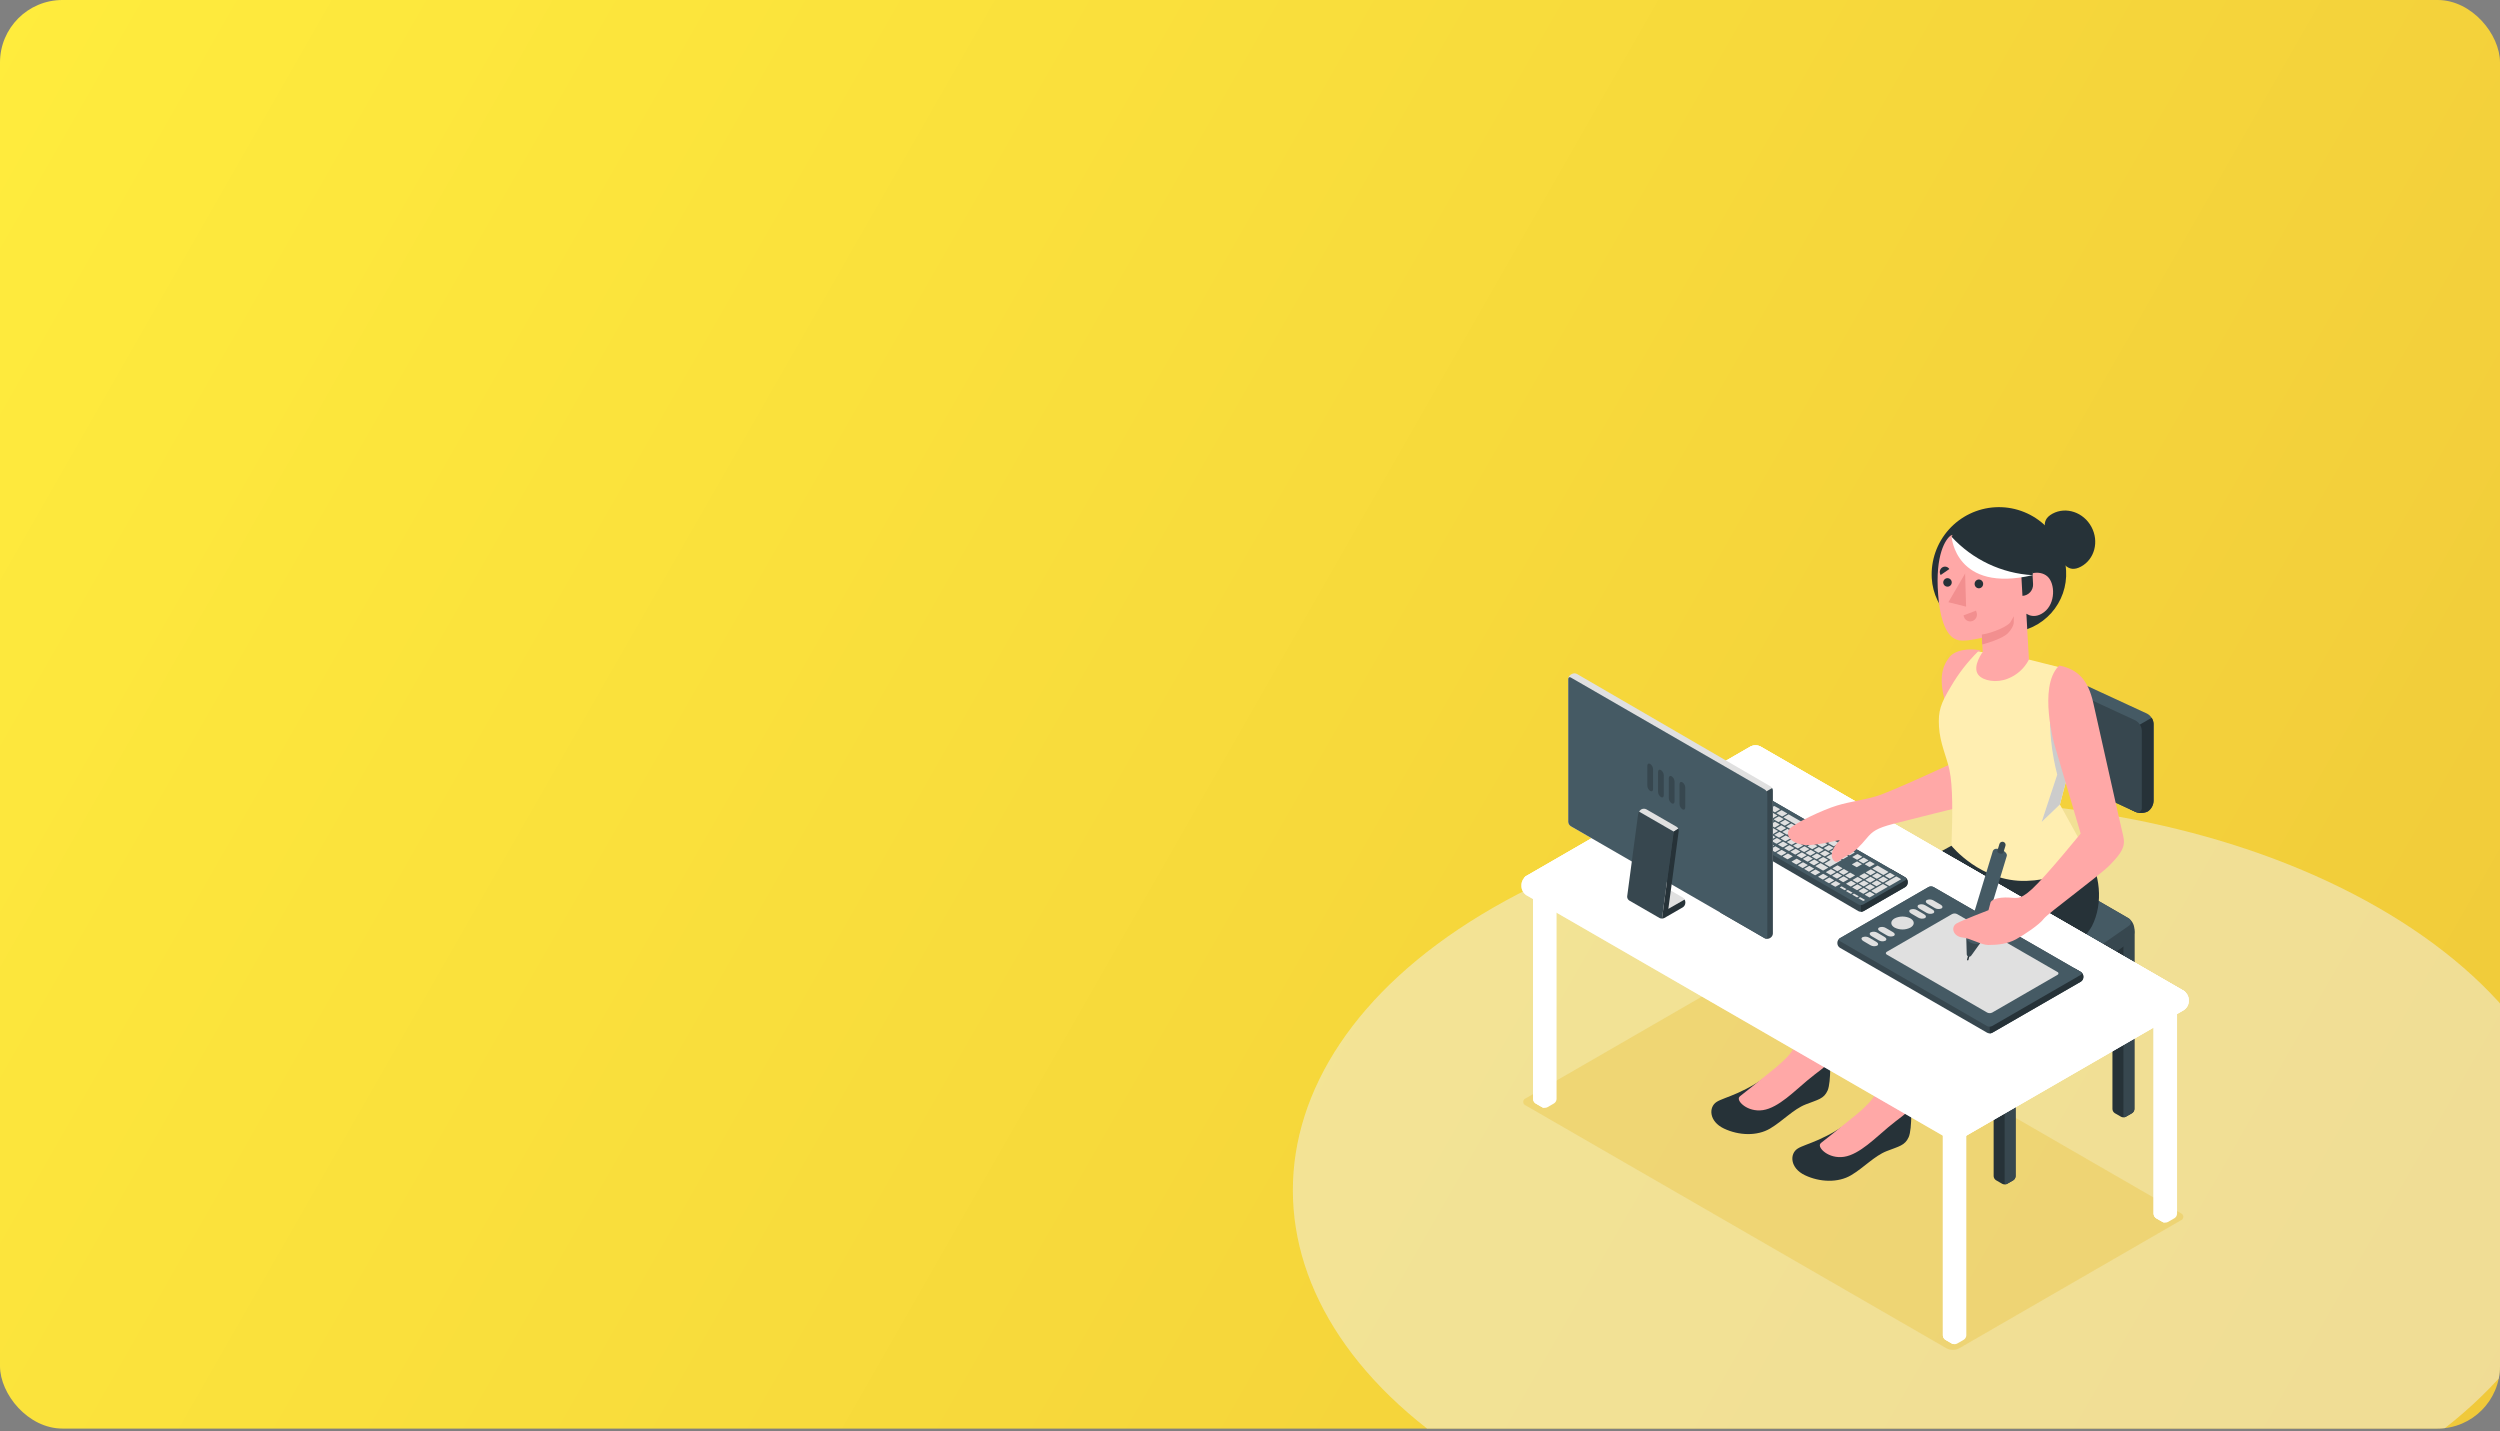 <svg width="800" height="458" viewBox="0 0 800 458" fill="none" xmlns="http://www.w3.org/2000/svg">
<rect x="0" y="0" width="800" height="458" fill="#808080" stroke="none"/>
<g clip-path="url(#clip0_1884_24919)">
<rect width="800" height="457.143" rx="20" fill="url(#paint0_linear_1884_24919)"/>
<path opacity="0.5" d="M764.896 469.043C684.557 517.731 554.294 517.731 473.965 469.043C393.636 420.355 393.625 341.412 473.965 292.724C554.304 244.036 684.557 244.036 764.896 292.724C845.235 341.412 845.215 420.355 764.896 469.043Z" fill="#F0F0F0"/>
<path opacity="0.5" d="M622.912 431.479L488.259 353.758C488.018 353.676 487.808 353.521 487.66 353.314C487.512 353.107 487.432 352.859 487.432 352.605C487.432 352.351 487.512 352.103 487.66 351.896C487.808 351.689 488.018 351.534 488.259 351.452L559.191 310.494C559.81 310.18 560.494 310.017 561.188 310.017C561.882 310.017 562.566 310.18 563.185 310.494L697.838 388.224C698.079 388.305 698.288 388.46 698.436 388.667C698.584 388.874 698.664 389.122 698.664 389.376C698.664 389.631 698.584 389.879 698.436 390.086C698.288 390.292 698.079 390.447 697.838 390.529L626.905 431.479C626.286 431.792 625.602 431.956 624.908 431.956C624.215 431.956 623.531 431.792 622.912 431.479Z" fill="#ECCB55"/>
<path d="M687.286 259.657C687.837 259.276 688.29 258.772 688.61 258.184C688.931 257.596 689.109 256.941 689.131 256.272V231.62C689.097 230.939 688.886 230.279 688.518 229.705C688.151 229.131 687.641 228.662 687.037 228.346L653.771 212.981C653.139 212.717 652.46 212.59 651.776 212.609C651.092 212.628 650.42 212.793 649.805 213.091C649.254 213.472 648.801 213.977 648.481 214.565C648.16 215.152 647.982 215.807 647.96 216.476V241.129C647.996 241.809 648.208 242.468 648.575 243.042C648.942 243.616 649.451 244.085 650.054 244.403L683.284 259.768C683.92 260.037 684.606 260.167 685.297 260.148C685.988 260.128 686.666 259.961 687.286 259.657Z" fill="#455A64"/>
<path d="M681.671 233.649L688.533 229.692C688.92 230.266 689.137 230.938 689.16 231.629V256.282C689.138 256.951 688.96 257.605 688.64 258.193C688.319 258.781 687.866 259.285 687.316 259.667C686.7 259.965 686.028 260.129 685.345 260.148C684.661 260.168 683.981 260.041 683.35 259.777L681.699 259.012L681.671 233.649Z" fill="#263238"/>
<path d="M683.284 230.513L650.081 215.138C649.862 214.996 649.605 214.92 649.344 214.919C649.082 214.918 648.825 214.993 648.604 215.134C648.384 215.275 648.208 215.476 648.099 215.714C647.99 215.952 647.951 216.216 647.988 216.476V241.128C648.024 241.808 648.236 242.468 648.603 243.041C648.97 243.615 649.479 244.084 650.081 244.402L683.284 259.768C683.503 259.91 683.759 259.986 684.021 259.987C684.283 259.988 684.54 259.913 684.76 259.772C684.981 259.631 685.157 259.43 685.266 259.192C685.375 258.954 685.414 258.689 685.377 258.43V233.778C685.341 233.099 685.129 232.441 684.762 231.868C684.395 231.296 683.886 230.829 683.284 230.513Z" fill="#37474F"/>
<path d="M675.98 298.457V354.91C675.993 355.17 676.068 355.424 676.197 355.65C676.327 355.876 676.509 356.068 676.727 356.21L678.747 357.373C678.978 357.491 679.234 357.552 679.494 357.552C679.754 357.552 680.01 357.491 680.241 357.373L682.261 356.21C682.478 356.066 682.658 355.874 682.788 355.648C682.917 355.423 682.993 355.17 683.008 354.91V298.457C683.008 297.785 682.741 297.139 682.265 296.664C681.789 296.188 681.144 295.921 680.472 295.921H678.516C677.844 295.921 677.199 296.188 676.723 296.664C676.247 297.139 675.98 297.785 675.98 298.457Z" fill="#263238"/>
<path d="M681.246 295.921C680.781 295.921 680.336 296.106 680.007 296.434C679.679 296.763 679.494 297.209 679.494 297.673V357.041C679.494 357.465 679.789 357.631 680.158 357.428L682.288 356.192C682.498 356.056 682.672 355.872 682.797 355.656C682.922 355.439 682.994 355.196 683.008 354.947V297.673C683.005 297.208 682.819 296.762 682.489 296.434C682.159 296.105 681.712 295.921 681.246 295.921Z" fill="#37474F"/>
<path d="M637.964 318.277V376.381C637.981 376.64 638.057 376.892 638.189 377.116C638.32 377.341 638.502 377.531 638.721 377.672L640.731 378.834C640.964 378.952 641.222 379.014 641.483 379.014C641.744 379.014 642.002 378.952 642.235 378.834L644.245 377.672C644.462 377.531 644.643 377.34 644.773 377.116C644.903 376.891 644.978 376.64 644.992 376.381V318.277C644.992 318.049 644.902 317.83 644.742 317.667C644.581 317.505 644.363 317.413 644.134 317.41H638.831C638.601 317.41 638.381 317.501 638.218 317.664C638.056 317.827 637.964 318.047 637.964 318.277Z" fill="#263238"/>
<path d="M644.133 317.41H642.344C642.114 317.41 641.893 317.501 641.731 317.664C641.568 317.827 641.477 318.047 641.477 318.277V378.447C641.477 378.917 641.809 379.111 642.224 378.871L644.235 377.709C644.452 377.567 644.632 377.377 644.762 377.153C644.892 376.928 644.967 376.676 644.982 376.418V318.314C644.987 318.199 644.968 318.083 644.928 317.975C644.888 317.867 644.827 317.768 644.748 317.684C644.669 317.599 644.573 317.532 644.468 317.485C644.362 317.438 644.249 317.413 644.133 317.41Z" fill="#37474F"/>
<path d="M683.008 297.286V298.06C682.975 298.77 682.794 299.465 682.477 300.1C682.159 300.736 681.711 301.298 681.163 301.749L643.35 328.09C642.78 328.46 642.123 328.674 641.445 328.71C640.766 328.745 640.09 328.602 639.485 328.293L591.979 300.781C591.386 300.402 590.893 299.888 590.54 299.28C590.187 298.671 589.985 297.988 589.95 297.286V296.483C589.986 295.803 590.197 295.144 590.564 294.57C590.931 293.996 591.441 293.527 592.043 293.209L638.784 271.535C639.441 271.275 640.146 271.157 640.852 271.189C641.557 271.22 642.249 271.402 642.879 271.72L681.006 293.753C681.599 294.139 682.09 294.661 682.438 295.275C682.786 295.89 682.982 296.58 683.008 297.286Z" fill="#37474F"/>
<path d="M681.008 293.79L642.881 271.757C642.25 271.439 641.559 271.258 640.853 271.226C640.147 271.194 639.443 271.312 638.786 271.573L592.045 293.246C590.892 293.781 590.846 294.731 591.952 295.367L639.487 322.815C640.091 323.125 640.767 323.27 641.445 323.236C642.123 323.202 642.781 322.99 643.351 322.621L681.165 296.299C681.398 296.174 681.59 295.984 681.718 295.753C681.847 295.522 681.906 295.258 681.89 294.994C681.873 294.73 681.782 294.477 681.625 294.263C681.469 294.05 681.255 293.886 681.008 293.79Z" fill="#455A64"/>
<path d="M667.9 273.196C671.894 279.237 673.249 288.875 669.403 296.391C667.559 300.016 650.036 320.066 637.317 318.415C615.45 315.556 595.114 286.467 595.114 286.467L624.47 270.632L667.9 273.196Z" fill="#263238"/>
<path d="M568.617 341.953C558.472 350.106 551.951 350.945 549.332 352.605C546.713 354.265 546.842 358.849 551.665 361.136C556.489 363.423 562.318 363.571 566.422 361.136C570.526 358.701 573.865 354.966 577.812 353.417C581.76 351.867 583.641 351.655 584.84 348.953C586.039 346.25 585.615 337.23 585.615 337.23L568.617 341.953Z" fill="#263238"/>
<path d="M576.108 327.537C575.905 331.365 575.895 334.759 572.308 338.531C571.15 339.746 569.918 340.889 568.619 341.952C562.679 346.822 557.892 350.576 557.044 351.24C556.195 351.904 559.322 355.445 564.072 354.744C568.821 354.043 574.106 348.593 577.906 345.457C579.585 344.064 581.199 342.819 582.471 341.86C584.179 340.589 585.361 338.734 585.791 336.649L587.027 330.765L576.108 327.537Z" fill="#FFA8A7" stroke="#FFA8A7" stroke-miterlimit="10"/>
<path d="M594.542 356.893C584.397 365.046 577.886 365.885 575.258 367.545C572.629 369.205 572.767 373.789 577.591 376.076C582.414 378.364 588.243 378.511 592.347 376.076C596.452 373.642 599.79 369.906 603.738 368.357C607.685 366.807 609.566 366.586 610.775 363.893C611.983 361.2 611.549 352.171 611.549 352.171L594.542 356.893Z" fill="#263238"/>
<path d="M602.041 342.478C601.838 346.305 601.82 349.699 598.232 353.471C597.074 354.687 595.842 355.829 594.543 356.893C588.613 361.762 583.817 365.516 582.978 366.18C582.138 366.844 585.246 370.386 590.005 369.685C594.764 368.984 600.04 363.533 603.84 360.397C605.518 359.005 607.132 357.76 608.405 356.801C610.11 355.527 611.291 353.674 611.725 351.59L612.961 345.706L602.041 342.478Z" fill="#FFA8A7" stroke="#FFA8A7" stroke-miterlimit="10"/>
<path d="M629.221 360.001V427.328C629.205 427.605 629.124 427.875 628.985 428.115C628.845 428.356 628.651 428.56 628.418 428.711L626.269 429.947C626.023 430.074 625.749 430.14 625.472 430.14C625.194 430.14 624.921 430.074 624.674 429.947L622.525 428.711C622.292 428.56 622.098 428.356 621.959 428.115C621.819 427.875 621.738 427.605 621.723 427.328V360.001C621.723 359.757 621.82 359.522 621.993 359.349C622.166 359.176 622.4 359.079 622.645 359.079H628.298C628.543 359.079 628.778 359.176 628.951 359.349C629.124 359.522 629.221 359.757 629.221 360.001Z" fill="white"/>
<path d="M622.645 359.079H624.554C624.799 359.079 625.033 359.176 625.206 359.349C625.379 359.522 625.477 359.757 625.477 360.001V429.514C625.477 430.021 625.117 430.233 624.674 429.975L622.525 428.739C622.292 428.588 622.098 428.383 621.959 428.143C621.82 427.903 621.739 427.633 621.723 427.356V360.001C621.723 359.757 621.82 359.522 621.993 359.349C622.166 359.176 622.401 359.079 622.645 359.079Z" fill="white"/>
<path opacity="0.6" d="M622.645 359.079H624.554C624.799 359.079 625.033 359.176 625.206 359.349C625.379 359.522 625.477 359.757 625.477 360.001V429.514C625.477 430.021 625.117 430.233 624.674 429.975L622.525 428.739C622.292 428.588 622.098 428.383 621.959 428.143C621.82 427.903 621.739 427.633 621.723 427.356V360.001C621.723 359.757 621.82 359.522 621.993 359.349C622.166 359.176 622.401 359.079 622.645 359.079Z" fill="white"/>
<path d="M498.1 284.374V351.701C498.084 351.978 498.003 352.248 497.863 352.488C497.724 352.729 497.53 352.933 497.297 353.084L495.148 354.32C494.902 354.447 494.628 354.514 494.351 354.514C494.073 354.514 493.8 354.447 493.553 354.32L491.404 353.084C491.171 352.933 490.977 352.729 490.838 352.488C490.698 352.248 490.617 351.978 490.601 351.701V284.374C490.601 284.13 490.699 283.895 490.872 283.722C491.045 283.549 491.279 283.452 491.524 283.452H497.177C497.422 283.452 497.657 283.549 497.829 283.722C498.002 283.895 498.1 284.13 498.1 284.374Z" fill="white"/>
<path d="M491.524 283.452H493.433C493.678 283.452 493.912 283.549 494.085 283.722C494.258 283.895 494.355 284.13 494.355 284.374V353.878C494.355 354.394 493.996 354.597 493.553 354.339L491.404 353.103C491.171 352.951 490.977 352.747 490.838 352.507C490.699 352.267 490.618 351.997 490.602 351.719V284.374C490.602 284.13 490.699 283.895 490.872 283.722C491.045 283.549 491.279 283.452 491.524 283.452Z" fill="white"/>
<path opacity="0.6" d="M491.524 283.452H493.433C493.678 283.452 493.912 283.549 494.085 283.722C494.258 283.895 494.355 284.13 494.355 284.374V353.878C494.355 354.394 493.996 354.597 493.553 354.339L491.404 353.103C491.171 352.951 490.977 352.747 490.838 352.507C490.699 352.267 490.618 351.997 490.602 351.719V284.374C490.602 284.13 490.699 283.895 490.872 283.722C491.045 283.549 491.279 283.452 491.524 283.452Z" fill="white"/>
<path d="M696.658 321.099V388.426C696.642 388.703 696.561 388.973 696.422 389.213C696.283 389.453 696.089 389.658 695.856 389.809L693.707 391.045C693.46 391.172 693.187 391.238 692.909 391.238C692.632 391.238 692.358 391.172 692.111 391.045L689.962 389.809C689.73 389.658 689.536 389.453 689.396 389.213C689.257 388.973 689.176 388.703 689.16 388.426V321.099C689.16 320.854 689.257 320.62 689.43 320.447C689.603 320.274 689.838 320.177 690.082 320.177H695.736C695.981 320.177 696.215 320.274 696.388 320.447C696.561 320.62 696.658 320.854 696.658 321.099Z" fill="white"/>
<path d="M690.082 320.177H691.982C692.227 320.177 692.461 320.274 692.634 320.447C692.807 320.62 692.904 320.854 692.904 321.099V390.611C692.904 391.119 692.554 391.331 692.111 391.073L689.962 389.837C689.729 389.685 689.535 389.481 689.396 389.241C689.257 389 689.176 388.731 689.16 388.453V321.127C689.156 321.003 689.177 320.88 689.222 320.765C689.267 320.65 689.334 320.545 689.42 320.457C689.506 320.368 689.609 320.298 689.723 320.25C689.836 320.201 689.959 320.177 690.082 320.177Z" fill="white"/>
<path opacity="0.6" d="M690.082 320.177H691.982C692.227 320.177 692.461 320.274 692.634 320.447C692.807 320.62 692.904 320.854 692.904 321.099V390.611C692.904 391.119 692.554 391.331 692.111 391.073L689.962 389.837C689.729 389.685 689.535 389.481 689.396 389.241C689.257 389 689.176 388.731 689.16 388.453V321.127C689.156 321.003 689.177 320.88 689.222 320.765C689.267 320.65 689.334 320.545 689.42 320.457C689.506 320.368 689.609 320.298 689.723 320.25C689.836 320.201 689.959 320.177 690.082 320.177Z" fill="white"/>
<path d="M700.402 320.472V319.835C700.37 319.282 700.209 318.743 699.932 318.263C699.655 317.783 699.27 317.374 698.807 317.069L563.388 238.887C562.892 238.637 562.344 238.507 561.788 238.507C561.232 238.507 560.684 238.637 560.188 238.887L488.453 280.306C487.988 280.61 487.602 281.018 487.324 281.499C487.047 281.98 486.887 282.519 486.857 283.073V283.71C486.889 284.263 487.05 284.802 487.327 285.282C487.604 285.762 487.99 286.171 488.453 286.476L623.881 364.658C624.375 364.909 624.922 365.039 625.476 365.039C626.031 365.039 626.577 364.909 627.072 364.658L698.807 323.239C699.271 322.935 699.658 322.527 699.935 322.046C700.212 321.565 700.372 321.026 700.402 320.472Z" fill="white"/>
<path opacity="0.6" d="M700.402 320.472V319.835C700.37 319.282 700.209 318.743 699.932 318.263C699.655 317.783 699.27 317.374 698.807 317.069L563.388 238.887C562.892 238.637 562.344 238.507 561.788 238.507C561.232 238.507 560.684 238.637 560.188 238.887L488.453 280.306C487.988 280.61 487.602 281.018 487.324 281.499C487.047 281.98 486.887 282.519 486.857 283.073V283.71C486.889 284.263 487.05 284.802 487.327 285.282C487.604 285.762 487.99 286.171 488.453 286.476L623.881 364.658C624.375 364.909 624.922 365.039 625.476 365.039C626.031 365.039 626.577 364.909 627.072 364.658L698.807 323.239C699.271 322.935 699.658 322.527 699.935 322.046C700.212 321.565 700.372 321.026 700.402 320.472Z" fill="white"/>
<path d="M625.476 274.736L698.807 317.069C699.27 317.374 699.655 317.783 699.932 318.263C700.209 318.744 700.37 319.282 700.402 319.836V320.472C700.372 321.026 700.212 321.566 699.935 322.046C699.658 322.527 699.271 322.936 698.807 323.239L627.026 364.659C626.533 364.915 625.985 365.045 625.43 365.037L625.476 274.736Z" fill="white"/>
<path d="M698.808 318.913L627.026 360.333C626.532 360.583 625.985 360.714 625.431 360.714C624.876 360.714 624.33 360.583 623.835 360.333L488.407 282.151C488.216 282.084 488.051 281.959 487.934 281.794C487.817 281.629 487.754 281.431 487.754 281.229C487.754 281.026 487.817 280.829 487.934 280.664C488.051 280.498 488.216 280.374 488.407 280.306L560.143 238.887C560.639 238.637 561.187 238.507 561.743 238.507C562.298 238.507 562.846 238.637 563.343 238.887L698.808 317.069C698.999 317.136 699.164 317.26 699.281 317.426C699.398 317.591 699.461 317.788 699.461 317.991C699.461 318.193 699.398 318.391 699.281 318.556C699.164 318.721 698.999 318.846 698.808 318.913Z" fill="white"/>
<path opacity="0.7" d="M698.808 318.913L627.026 360.333C626.532 360.583 625.985 360.714 625.431 360.714C624.876 360.714 624.33 360.583 623.835 360.333L488.407 282.151C488.216 282.084 488.051 281.959 487.934 281.794C487.817 281.629 487.754 281.431 487.754 281.229C487.754 281.026 487.817 280.829 487.934 280.664C488.051 280.498 488.216 280.374 488.407 280.306L560.143 238.887C560.639 238.637 561.187 238.507 561.743 238.507C562.298 238.507 562.846 238.637 563.343 238.887L698.808 317.069C698.999 317.136 699.164 317.26 699.281 317.426C699.398 317.591 699.461 317.788 699.461 317.991C699.461 318.193 699.398 318.391 699.281 318.556C699.164 318.721 698.999 318.846 698.808 318.913Z" fill="white"/>
<path d="M610.48 282.142V282.465C610.466 282.741 610.387 283.011 610.249 283.251C610.112 283.492 609.919 283.696 609.687 283.848L596.296 291.577C596.048 291.702 595.775 291.767 595.498 291.767C595.221 291.767 594.948 291.702 594.7 291.577L551.353 266.297C551.119 266.144 550.925 265.938 550.786 265.696C550.646 265.454 550.566 265.183 550.551 264.904V264.84C550.567 264.562 550.647 264.293 550.787 264.052C550.926 263.812 551.12 263.608 551.353 263.456L564.708 255.728C564.958 255.607 565.232 255.544 565.51 255.544C565.788 255.544 566.062 255.607 566.312 255.728L609.66 280.758C609.896 280.907 610.094 281.11 610.237 281.351C610.38 281.591 610.463 281.863 610.48 282.142Z" fill="#37474F"/>
<path d="M610.48 282.142V282.465C610.466 282.742 610.387 283.011 610.249 283.252C610.112 283.492 609.919 283.697 609.687 283.849L596.296 291.577C596.053 291.709 595.779 291.776 595.503 291.771V278.223H605.297L609.687 280.759C609.919 280.911 610.112 281.115 610.249 281.356C610.387 281.596 610.466 281.866 610.48 282.142Z" fill="#263238"/>
<path d="M551.343 264.379L594.69 289.419C594.938 289.544 595.211 289.609 595.488 289.609C595.765 289.609 596.038 289.544 596.286 289.419L609.677 281.69C609.773 281.657 609.855 281.594 609.914 281.512C609.972 281.429 610.004 281.33 610.004 281.229C610.004 281.128 609.972 281.029 609.914 280.947C609.855 280.864 609.773 280.802 609.677 280.768L566.33 255.737C566.08 255.616 565.805 255.554 565.528 255.554C565.25 255.554 564.975 255.616 564.725 255.737L551.371 263.466C550.9 263.715 550.9 264.13 551.343 264.379Z" fill="#455A64"/>
<path d="M590.135 278.13L591.5 278.914C591.564 278.914 591.564 279.007 591.5 279.034L590.033 279.892C590 279.906 589.964 279.913 589.927 279.913C589.891 279.913 589.855 279.906 589.821 279.892L588.456 279.099C588.392 279.099 588.392 279.007 588.456 278.979L589.923 278.13C589.955 278.113 589.992 278.103 590.029 278.103C590.066 278.103 590.102 278.113 590.135 278.13ZM587.718 281.1L586.344 280.316C586.289 280.316 586.289 280.224 586.344 280.196L587.82 279.339C587.888 279.311 587.964 279.311 588.032 279.339L589.397 280.132C589.461 280.132 589.461 280.215 589.397 280.252L587.93 281.1C587.902 281.113 587.87 281.12 587.838 281.12C587.806 281.12 587.775 281.113 587.746 281.1H587.718ZM583.301 278.555L580.986 277.217C580.921 277.217 580.921 277.125 580.986 277.097L582.452 276.24C582.486 276.226 582.522 276.219 582.558 276.219C582.595 276.219 582.631 276.226 582.664 276.24L584.979 277.577C585.035 277.577 585.035 277.669 584.979 277.697L583.504 278.555C583.447 278.575 583.385 278.575 583.328 278.555H583.301ZM585.717 279.947L584.352 279.163C584.287 279.163 584.287 279.071 584.352 279.034L585.818 278.186C585.852 278.172 585.888 278.165 585.925 278.165C585.961 278.165 585.997 278.172 586.031 278.186L587.405 278.979C587.46 278.979 587.46 279.062 587.405 279.099L585.929 279.947C585.9 279.961 585.869 279.967 585.837 279.967C585.805 279.967 585.774 279.961 585.745 279.947H585.717ZM580.349 276.848L578.984 276.064C578.973 276.058 578.963 276.049 578.957 276.037C578.95 276.026 578.946 276.013 578.946 276C578.946 275.987 578.95 275.974 578.957 275.962C578.963 275.951 578.973 275.942 578.984 275.935L580.46 275.087C580.492 275.073 580.527 275.066 580.561 275.066C580.596 275.066 580.631 275.073 580.663 275.087L582.037 275.88C582.092 275.88 582.092 275.963 582.037 276L580.561 276.848C580.533 276.862 580.501 276.869 580.469 276.869C580.437 276.869 580.406 276.862 580.377 276.848H580.349ZM578.348 275.696L576.983 274.912C576.971 274.905 576.962 274.896 576.955 274.885C576.948 274.873 576.945 274.86 576.945 274.847C576.945 274.834 576.948 274.821 576.955 274.81C576.962 274.798 576.971 274.789 576.983 274.783L578.459 273.934C578.492 273.92 578.528 273.913 578.565 273.913C578.601 273.913 578.637 273.92 578.671 273.934L580.036 274.727C580.091 274.727 580.091 274.81 580.036 274.847L578.56 275.696C578.531 275.709 578.5 275.716 578.468 275.716C578.436 275.716 578.405 275.709 578.376 275.696H578.348ZM584.14 272.237L585.505 273.021C585.516 273.027 585.526 273.037 585.533 273.048C585.539 273.059 585.543 273.072 585.543 273.085C585.543 273.099 585.539 273.112 585.533 273.123C585.526 273.134 585.516 273.144 585.505 273.15L584.029 273.999C583.997 274.012 583.963 274.019 583.928 274.019C583.893 274.019 583.858 274.012 583.826 273.999L582.452 273.205C582.397 273.205 582.397 273.122 582.452 273.085L583.928 272.237C583.964 272.214 584.005 272.202 584.048 272.202C584.09 272.202 584.132 272.214 584.168 272.237H584.14ZM582.139 271.084L583.504 271.868C583.568 271.868 583.568 271.96 583.504 271.988L582.037 272.846C582.003 272.86 581.967 272.867 581.931 272.867C581.895 272.867 581.859 272.86 581.825 272.846L580.46 272.053C580.395 272.053 580.395 271.96 580.46 271.933L581.926 271.084C581.962 271.061 582.004 271.049 582.046 271.049C582.089 271.049 582.13 271.061 582.166 271.084H582.139ZM580.137 269.922L581.511 270.715C581.567 270.715 581.567 270.807 581.511 270.835L580.036 271.684C580.003 271.701 579.967 271.711 579.93 271.711C579.893 271.711 579.856 271.701 579.824 271.684L578.459 270.9C578.403 270.9 578.403 270.807 578.459 270.78L579.934 269.922C579.97 269.904 580.01 269.895 580.05 269.895C580.09 269.895 580.129 269.904 580.165 269.922H580.137ZM578.145 268.769L579.51 269.562C579.565 269.562 579.565 269.645 579.51 269.682L578.034 270.531C578.002 270.549 577.965 270.558 577.928 270.558C577.891 270.558 577.855 270.549 577.822 270.531L576.457 269.747C576.402 269.747 576.402 269.655 576.457 269.627L577.933 268.769C577.967 268.755 578.003 268.748 578.039 268.748C578.075 268.748 578.111 268.755 578.145 268.769ZM588.161 276.996L589.535 277.789C589.591 277.789 589.591 277.881 589.535 277.909L588.06 278.758C588.027 278.775 587.991 278.785 587.954 278.785C587.916 278.785 587.88 278.775 587.847 278.758L586.446 277.918C586.39 277.918 586.39 277.826 586.446 277.798L587.921 276.941C587.963 276.929 588.006 276.928 588.048 276.938C588.09 276.948 588.129 276.968 588.161 276.996ZM586.169 273.418L589.212 275.151C589.277 275.151 589.277 275.234 589.212 275.271L585.643 277.337C585.611 277.355 585.574 277.364 585.537 277.364C585.5 277.364 585.464 277.355 585.431 277.337L583.854 276.415C583.789 276.415 583.789 276.332 583.854 276.295L585.745 275.198C585.8 275.198 585.8 275.115 585.745 275.078L584.481 274.349C584.426 274.349 584.426 274.266 584.481 274.229L585.957 273.381C585.99 273.364 586.027 273.357 586.064 273.358C586.101 273.36 586.137 273.371 586.169 273.39V273.418ZM576.384 274.57L575.009 273.777C574.954 273.777 574.954 273.694 575.009 273.657L576.485 272.809C576.518 272.791 576.554 272.782 576.591 272.782C576.628 272.782 576.665 272.791 576.697 272.809L578.062 273.602C578.127 273.602 578.127 273.685 578.062 273.722L576.596 274.57C576.561 274.584 576.523 274.589 576.486 274.584C576.449 274.579 576.414 274.565 576.384 274.543V274.57ZM574.382 273.418L573.017 272.624C572.953 272.624 572.953 272.541 573.017 272.504L574.484 271.656C574.516 271.638 574.553 271.629 574.59 271.629C574.627 271.629 574.663 271.638 574.696 271.656L576.07 272.44C576.081 272.446 576.091 272.456 576.098 272.467C576.104 272.478 576.108 272.491 576.108 272.504C576.108 272.518 576.104 272.531 576.098 272.542C576.091 272.553 576.081 272.563 576.07 272.569L574.594 273.418C574.559 273.431 574.522 273.436 574.485 273.431C574.448 273.426 574.412 273.412 574.382 273.39V273.418ZM563.97 260.718C564.002 260.704 564.036 260.697 564.071 260.697C564.106 260.697 564.14 260.704 564.173 260.718L565.547 261.511C565.602 261.511 565.602 261.603 565.547 261.631L564.071 262.479C564.039 262.497 564.002 262.506 563.965 262.506C563.928 262.506 563.891 262.497 563.859 262.479L562.494 261.695C562.439 261.695 562.439 261.603 562.494 261.575L563.97 260.718ZM558.39 264.185L557.025 263.392C556.96 263.392 556.96 263.309 557.025 263.272L558.491 262.424C558.524 262.406 558.56 262.397 558.597 262.397C558.634 262.397 558.671 262.406 558.703 262.424L560.078 263.208C560.089 263.214 560.099 263.224 560.105 263.235C560.112 263.246 560.116 263.259 560.116 263.272C560.116 263.286 560.112 263.299 560.105 263.31C560.099 263.321 560.089 263.331 560.078 263.337L558.602 264.185C558.53 264.204 558.454 264.194 558.39 264.158V264.185ZM561.332 261.631C561.365 261.617 561.402 261.61 561.438 261.61C561.474 261.61 561.51 261.617 561.544 261.631L562.918 262.424C562.974 262.424 562.974 262.507 562.918 262.544L561.443 263.392C561.41 263.41 561.374 263.419 561.336 263.419C561.299 263.419 561.263 263.41 561.23 263.392L559.865 262.608C559.801 262.608 559.801 262.516 559.865 262.479L561.332 261.631ZM567.336 260.118L568.701 260.902C568.756 260.902 568.756 260.994 568.701 261.022L567.225 261.871C567.193 261.888 567.156 261.898 567.119 261.898C567.082 261.898 567.046 261.888 567.013 261.871L565.648 261.087C565.593 261.087 565.593 260.994 565.648 260.967L567.124 260.118C567.154 260.096 567.189 260.082 567.226 260.077C567.263 260.072 567.301 260.077 567.336 260.091V260.118ZM565.122 258.956C565.191 258.929 565.266 258.929 565.335 258.956L566.7 259.749C566.764 259.749 566.764 259.842 566.7 259.869L565.233 260.718C565.201 260.735 565.164 260.745 565.127 260.745C565.09 260.745 565.054 260.735 565.021 260.718L563.647 259.934C563.591 259.934 563.591 259.842 563.647 259.814L565.122 258.956ZM560.391 265.338L559.017 264.545C558.962 264.545 558.962 264.462 559.017 264.425L560.493 263.577C560.525 263.559 560.562 263.55 560.599 263.55C560.636 263.55 560.672 263.559 560.705 263.577L562.07 264.37C562.134 264.37 562.134 264.453 562.07 264.49L560.603 265.338C560.568 265.352 560.531 265.357 560.494 265.352C560.457 265.347 560.421 265.333 560.391 265.311V265.338ZM570.389 271.112L569.014 270.319C568.959 270.319 568.959 270.226 569.014 270.199L570.49 269.35C570.523 269.333 570.559 269.323 570.596 269.323C570.633 269.323 570.67 269.333 570.702 269.35L572.067 270.134C572.123 270.134 572.123 270.226 572.067 270.254L570.592 271.112C570.558 271.121 570.522 271.124 570.487 271.119C570.452 271.114 570.419 271.102 570.389 271.084V271.112ZM562.393 266.5L561.018 265.707C560.963 265.707 560.963 265.624 561.018 265.587L562.494 264.739C562.526 264.721 562.563 264.712 562.6 264.712C562.637 264.712 562.674 264.721 562.706 264.739L564.071 265.532C564.126 265.532 564.126 265.615 564.071 265.652L562.595 266.5C562.561 266.513 562.525 266.516 562.489 266.51C562.453 266.503 562.42 266.487 562.393 266.464V266.5ZM572.381 272.274L571.016 271.481C570.96 271.481 570.96 271.398 571.016 271.361L572.491 270.512C572.522 270.495 572.557 270.485 572.593 270.485C572.629 270.485 572.664 270.495 572.694 270.512L574.069 271.296C574.08 271.303 574.09 271.312 574.096 271.323C574.103 271.335 574.107 271.348 574.107 271.361C574.107 271.374 574.103 271.387 574.096 271.398C574.09 271.41 574.08 271.419 574.069 271.425L572.593 272.274C572.557 272.282 572.52 272.283 572.483 272.277C572.447 272.271 572.412 272.257 572.381 272.237V272.274ZM568.387 269.959L567.013 269.175C566.958 269.175 566.958 269.083 567.013 269.055L568.489 268.197C568.557 268.17 568.633 268.17 568.701 268.197L570.066 268.991C570.13 268.991 570.13 269.083 570.066 269.11L568.599 269.959C568.564 269.971 568.526 269.975 568.489 269.968C568.451 269.962 568.417 269.946 568.387 269.922V269.959ZM566.386 268.806L565.021 268.022C564.956 268.022 564.956 267.93 565.021 267.902L566.487 267.045C566.521 267.031 566.557 267.023 566.593 267.023C566.63 267.023 566.666 267.031 566.7 267.045L568.074 267.838C568.129 267.838 568.129 267.921 568.074 267.958L566.598 268.806C566.563 268.819 566.524 268.822 566.487 268.815C566.45 268.809 566.415 268.793 566.386 268.769V268.806ZM564.385 267.653L563.02 266.869C563.008 266.863 562.999 266.854 562.992 266.842C562.985 266.831 562.982 266.818 562.982 266.805C562.982 266.792 562.985 266.779 562.992 266.767C562.999 266.756 563.008 266.747 563.02 266.74L564.495 265.892C564.529 265.878 564.565 265.871 564.601 265.871C564.638 265.871 564.674 265.878 564.707 265.892L566.072 266.685C566.128 266.685 566.128 266.768 566.072 266.805L564.597 267.653C564.561 267.666 564.523 267.669 564.486 267.662C564.449 267.656 564.414 267.64 564.385 267.616V267.653ZM574.17 266.5L575.535 267.294C575.6 267.294 575.6 267.377 575.535 267.413L574.069 268.262C574.036 268.28 574 268.289 573.963 268.289C573.925 268.289 573.889 268.28 573.856 268.262L572.491 267.469C572.427 267.469 572.427 267.386 572.491 267.349L573.958 266.5C573.987 266.477 574.022 266.461 574.059 266.454C574.096 266.448 574.134 266.451 574.17 266.464V266.5ZM592.164 283.655L590.799 282.862C590.734 282.862 590.734 282.779 590.799 282.742L592.265 281.893C592.298 281.876 592.334 281.866 592.371 281.866C592.408 281.866 592.445 281.876 592.477 281.893L593.842 282.686C593.907 282.686 593.907 282.769 593.842 282.806L592.376 283.655C592.343 283.673 592.307 283.682 592.27 283.682C592.233 283.682 592.196 283.673 592.164 283.655ZM589.738 282.253L588.373 281.469C588.318 281.469 588.318 281.377 588.373 281.349L589.849 280.491C589.882 280.477 589.918 280.47 589.955 280.47C589.991 280.47 590.027 280.477 590.061 280.491L591.426 281.285C591.481 281.285 591.481 281.377 591.426 281.404L589.95 282.253C589.918 282.271 589.881 282.28 589.844 282.28C589.807 282.28 589.771 282.271 589.738 282.253ZM594.165 284.808L592.791 284.015C592.736 284.015 592.736 283.932 592.791 283.895L594.267 283.046C594.299 283.028 594.336 283.019 594.373 283.019C594.41 283.019 594.446 283.028 594.479 283.046L595.844 283.839C595.899 283.839 595.899 283.922 595.844 283.959L594.368 284.808C594.337 284.826 594.302 284.835 594.267 284.835C594.231 284.835 594.196 284.826 594.165 284.808ZM583.531 274.303L584.905 275.087C584.961 275.087 584.961 275.179 584.905 275.207L583.43 276.064C583.396 276.078 583.36 276.086 583.324 276.086C583.287 276.086 583.251 276.078 583.218 276.064L581.853 275.271C581.797 275.271 581.797 275.179 581.853 275.151L583.328 274.303C583.359 274.285 583.394 274.276 583.43 274.276C583.465 274.276 583.5 274.285 583.531 274.303ZM596.369 285.961C596.337 285.978 596.3 285.988 596.263 285.988C596.226 285.988 596.19 285.978 596.157 285.961L594.792 285.177C594.781 285.17 594.771 285.161 594.764 285.15C594.758 285.138 594.754 285.125 594.754 285.112C594.754 285.099 594.758 285.086 594.764 285.075C594.771 285.063 594.781 285.054 594.792 285.048L596.268 284.199C596.302 284.185 596.338 284.178 596.374 284.178C596.41 284.178 596.446 284.185 596.48 284.199L597.845 284.992C597.9 284.992 597.9 285.075 597.845 285.112L596.369 285.961ZM576.171 267.616L577.536 268.41C577.601 268.41 577.601 268.493 577.536 268.529L576.07 269.378C576.037 269.396 576.001 269.405 575.964 269.405C575.927 269.405 575.89 269.396 575.858 269.378L574.484 268.594C574.472 268.588 574.462 268.578 574.456 268.567C574.449 268.556 574.446 268.543 574.446 268.529C574.446 268.516 574.449 268.503 574.456 268.492C574.462 268.481 574.472 268.471 574.484 268.465L575.959 267.616C576.027 267.589 576.103 267.589 576.171 267.616ZM600.686 281.773L602.051 282.557C602.062 282.564 602.072 282.573 602.078 282.584C602.085 282.596 602.089 282.609 602.089 282.622C602.089 282.635 602.085 282.648 602.078 282.659C602.072 282.671 602.062 282.68 602.051 282.686L600.575 283.535C600.543 283.549 600.508 283.556 600.474 283.556C600.439 283.556 600.404 283.549 600.372 283.535L598.998 282.742C598.943 282.742 598.943 282.659 598.998 282.622L600.474 281.773C600.506 281.756 600.543 281.746 600.58 281.746C600.617 281.746 600.653 281.756 600.686 281.773ZM596.581 281.829L597.946 282.622C598.011 282.622 598.011 282.705 597.946 282.742L596.48 283.59C596.448 283.608 596.411 283.617 596.374 283.617C596.337 283.617 596.3 283.608 596.268 283.59L594.894 282.806C594.838 282.806 594.838 282.714 594.894 282.686L596.369 281.829C596.404 281.814 596.442 281.806 596.48 281.806C596.518 281.806 596.556 281.814 596.591 281.829H596.581ZM598.435 284.743C598.403 284.761 598.366 284.77 598.329 284.77C598.292 284.77 598.256 284.761 598.223 284.743L596.858 283.959C596.803 283.959 596.803 283.867 596.858 283.839L598.334 282.982C598.367 282.968 598.403 282.96 598.44 282.96C598.476 282.96 598.512 282.968 598.546 282.982L599.911 283.775C599.966 283.775 599.966 283.867 599.911 283.895L598.435 284.743ZM598.86 284.992L602.438 282.926C602.471 282.908 602.507 282.899 602.544 282.899C602.581 282.899 602.618 282.908 602.65 282.926L604.015 283.71C604.027 283.717 604.036 283.726 604.043 283.737C604.05 283.749 604.053 283.762 604.053 283.775C604.053 283.788 604.05 283.801 604.043 283.812C604.036 283.824 604.027 283.833 604.015 283.839L600.437 285.905C600.403 285.919 600.367 285.926 600.331 285.926C600.294 285.926 600.258 285.919 600.225 285.905L598.86 285.112C598.841 285.075 598.841 285.02 598.896 284.992H598.86ZM594.248 282.437L592.883 281.653C592.819 281.653 592.819 281.561 592.883 281.524L594.35 280.676C594.383 280.662 594.419 280.655 594.456 280.655C594.492 280.655 594.528 280.662 594.562 280.676L595.936 281.469C595.991 281.469 595.991 281.552 595.936 281.589L594.46 282.437C594.43 282.452 594.397 282.46 594.363 282.46C594.33 282.46 594.297 282.452 594.267 282.437H594.248ZM579.206 273.75L577.832 272.966C577.776 272.966 577.776 272.873 577.832 272.846L579.307 271.988C579.375 271.961 579.451 271.961 579.519 271.988L580.884 272.781C580.949 272.781 580.949 272.873 580.884 272.901L579.418 273.75C579.388 273.764 579.355 273.772 579.321 273.772C579.287 273.772 579.254 273.764 579.224 273.75H579.206ZM598.435 280.621C598.468 280.603 598.504 280.593 598.541 280.593C598.578 280.593 598.615 280.603 598.647 280.621L600.012 281.404C600.077 281.404 600.077 281.497 600.012 281.524L598.546 282.382C598.512 282.396 598.476 282.403 598.44 282.403C598.403 282.403 598.367 282.396 598.334 282.382L596.969 281.589C596.904 281.589 596.904 281.497 596.969 281.469L598.435 280.621ZM581.179 274.912L579.814 274.118C579.759 274.118 579.759 274.026 579.814 273.999L581.29 273.15C581.323 273.132 581.359 273.123 581.396 273.123C581.433 273.123 581.47 273.132 581.502 273.15L582.867 273.934C582.922 273.934 582.922 274.026 582.867 274.054L581.391 274.912C581.335 274.931 581.273 274.931 581.216 274.912H581.179ZM565.925 261.843C565.958 261.829 565.994 261.822 566.031 261.822C566.067 261.822 566.103 261.829 566.137 261.843L567.502 262.636C567.566 262.636 567.566 262.728 567.502 262.756L566.036 263.604C566.003 263.622 565.967 263.632 565.929 263.632C565.892 263.632 565.856 263.622 565.823 263.604L564.458 262.821C564.394 262.821 564.394 262.728 564.458 262.701L565.925 261.843ZM563.158 264.517L561.784 263.734C561.772 263.727 561.763 263.718 561.756 263.706C561.749 263.695 561.746 263.682 561.746 263.669C561.746 263.656 561.749 263.643 561.756 263.632C561.763 263.62 561.772 263.611 561.784 263.604L563.259 262.756C563.293 262.742 563.329 262.735 563.366 262.735C563.402 262.735 563.438 262.742 563.472 262.756L564.837 263.549C564.901 263.549 564.901 263.632 564.837 263.669L563.37 264.517C563.325 264.532 563.277 264.532 563.232 264.517H563.158ZM568.101 263.005L569.466 263.789C569.531 263.789 569.531 263.881 569.466 263.909L568 264.767C567.966 264.78 567.93 264.788 567.894 264.788C567.858 264.788 567.821 264.78 567.788 264.767L566.414 263.973C566.358 263.973 566.358 263.881 566.414 263.853L567.889 263.005C567.929 262.971 567.98 262.953 568.032 262.953C568.085 262.953 568.135 262.971 568.175 263.005H568.101ZM570.103 264.158L571.468 264.942C571.479 264.948 571.489 264.957 571.496 264.969C571.502 264.98 571.506 264.993 571.506 265.006C571.506 265.019 571.502 265.032 571.496 265.044C571.489 265.055 571.479 265.064 571.468 265.071L569.992 265.919C569.958 265.933 569.922 265.941 569.886 265.941C569.85 265.941 569.814 265.933 569.78 265.919L568.415 265.126C568.36 265.126 568.36 265.043 568.415 265.006L569.891 264.158C569.931 264.124 569.981 264.105 570.034 264.105C570.086 264.105 570.137 264.124 570.177 264.158H570.103ZM572.095 265.311L573.469 266.104C573.524 266.104 573.524 266.187 573.469 266.224L571.993 267.072C571.961 267.09 571.924 267.099 571.887 267.099C571.85 267.099 571.814 267.09 571.781 267.072L570.416 266.279C570.361 266.279 570.361 266.196 570.416 266.159L571.892 265.311C571.93 265.276 571.979 265.256 572.03 265.256C572.082 265.256 572.131 265.276 572.169 265.311H572.095ZM565.159 265.67L563.785 264.886C563.73 264.886 563.73 264.794 563.785 264.767L565.261 263.909C565.294 263.895 565.33 263.888 565.367 263.888C565.403 263.888 565.439 263.895 565.473 263.909L566.838 264.702C566.893 264.702 566.893 264.794 566.838 264.822L565.362 265.67C565.32 265.684 565.275 265.684 565.233 265.67H565.159ZM567.225 266.851L565.86 266.058C565.805 266.058 565.805 265.965 565.86 265.938L567.336 265.089C567.368 265.072 567.405 265.062 567.442 265.062C567.479 265.062 567.516 265.072 567.548 265.089L568.913 265.873C568.968 265.873 568.968 265.965 568.913 265.993L567.437 266.851C567.404 266.865 567.368 266.872 567.331 266.872C567.295 266.872 567.259 266.865 567.225 266.851ZM575.221 271.462L573.856 270.669C573.801 270.669 573.801 270.586 573.856 270.549L575.332 269.701C575.363 269.683 575.398 269.674 575.434 269.674C575.469 269.674 575.504 269.683 575.535 269.701L576.909 270.494C576.965 270.494 576.965 270.577 576.909 270.614L575.434 271.462C575.401 271.48 575.365 271.489 575.328 271.489C575.29 271.489 575.254 271.48 575.221 271.462ZM573.229 270.309L571.855 269.516C571.8 269.516 571.8 269.433 571.855 269.396L573.331 268.548C573.363 268.53 573.4 268.521 573.437 268.521C573.474 268.521 573.51 268.53 573.543 268.548L574.908 269.341C574.963 269.341 574.963 269.424 574.908 269.461L573.432 270.309C573.4 270.325 573.364 270.331 573.328 270.328C573.293 270.324 573.259 270.312 573.229 270.291V270.309ZM577.223 272.615L575.858 271.831C575.793 271.831 575.793 271.739 575.858 271.702L577.324 270.854C577.358 270.84 577.394 270.832 577.43 270.832C577.467 270.832 577.503 270.84 577.536 270.854L578.911 271.647C578.966 271.647 578.966 271.73 578.911 271.767L577.435 272.615C577.401 272.63 577.364 272.636 577.326 272.633C577.289 272.63 577.254 272.617 577.223 272.597V272.615ZM569.227 268.004L567.862 267.211C567.797 267.211 567.797 267.128 567.862 267.091L569.328 266.242C569.361 266.224 569.397 266.215 569.434 266.215C569.471 266.215 569.508 266.224 569.54 266.242L570.914 267.026C570.926 267.032 570.936 267.042 570.942 267.053C570.949 267.065 570.952 267.077 570.952 267.091C570.952 267.104 570.949 267.117 570.942 267.128C570.936 267.139 570.926 267.149 570.914 267.155L569.439 268.004C569.368 268.025 569.292 268.019 569.227 267.985V268.004ZM571.228 269.157L569.854 268.363C569.798 268.363 569.798 268.28 569.854 268.244L571.329 267.395C571.362 267.377 571.398 267.368 571.435 267.368C571.473 267.368 571.509 267.377 571.542 267.395L572.907 268.179C572.971 268.179 572.971 268.271 572.907 268.308L571.44 269.157C571.405 269.168 571.369 269.172 571.332 269.169C571.296 269.165 571.26 269.155 571.228 269.138V269.157ZM569.328 261.262L570.702 262.046C570.758 262.046 570.758 262.138 570.702 262.166L569.227 263.023C569.193 263.037 569.157 263.045 569.121 263.045C569.084 263.045 569.048 263.037 569.014 263.023L567.65 262.23C567.594 262.23 567.594 262.138 567.65 262.11L569.125 261.262C569.154 261.241 569.188 261.229 569.224 261.225C569.26 261.222 569.296 261.228 569.328 261.243V261.262ZM558.076 262.184L556.601 263.042C556.567 263.056 556.531 263.063 556.495 263.063C556.458 263.063 556.422 263.056 556.388 263.042L555.023 262.249C554.968 262.249 554.968 262.156 555.023 262.129L556.499 261.28C556.532 261.263 556.568 261.253 556.605 261.253C556.642 261.253 556.679 261.263 556.711 261.28L558.076 262.064C558.132 262.064 558.132 262.12 558.076 262.147V262.184ZM560.917 261.4L559.441 262.249C559.409 262.266 559.372 262.276 559.335 262.276C559.298 262.276 559.262 262.266 559.229 262.249L557.126 261.031C557.071 261.031 557.071 260.948 557.126 260.911L558.602 260.063C558.634 260.045 558.671 260.036 558.708 260.036C558.745 260.036 558.782 260.045 558.814 260.063L560.917 261.28C560.972 261.317 560.972 261.317 560.917 261.363V261.4ZM555.835 263.844L554.359 264.693C554.329 264.711 554.294 264.72 554.258 264.72C554.222 264.72 554.187 264.711 554.157 264.693L552.469 263.724C552.413 263.724 552.413 263.632 552.469 263.604L553.944 262.756C553.977 262.738 554.013 262.729 554.05 262.729C554.088 262.729 554.124 262.738 554.157 262.756L555.835 263.678C555.89 263.724 555.89 263.77 555.835 263.807V263.844ZM557.126 264.591C557.159 264.574 557.195 264.564 557.232 264.564C557.269 264.564 557.306 264.574 557.338 264.591L558.703 265.375C558.768 265.375 558.768 265.467 558.703 265.504L557.237 266.353C557.203 266.367 557.167 266.374 557.131 266.374C557.094 266.374 557.058 266.367 557.025 266.353L555.651 265.56C555.595 265.56 555.595 265.477 555.651 265.44L557.126 264.591ZM563.582 260.487L562.107 261.336C562.074 261.353 562.038 261.363 562.001 261.363C561.963 261.363 561.927 261.353 561.894 261.336L559.266 259.823C559.254 259.817 559.245 259.807 559.238 259.796C559.231 259.785 559.228 259.772 559.228 259.759C559.228 259.745 559.231 259.732 559.238 259.721C559.245 259.71 559.254 259.7 559.266 259.694L560.742 258.845C560.81 258.818 560.886 258.818 560.954 258.845L563.582 260.367C563.601 260.395 563.601 260.395 563.545 260.45L563.582 260.487ZM564.735 258.726L563.269 259.574C563.236 259.592 563.2 259.601 563.163 259.601C563.126 259.601 563.089 259.592 563.057 259.574L561.369 258.652C561.313 258.652 561.313 258.56 561.369 258.532L562.844 257.674C562.913 257.647 562.988 257.647 563.057 257.674L564.698 258.55C564.763 258.596 564.763 258.652 564.698 258.689L564.735 258.726ZM572.03 273.169C572.062 273.155 572.097 273.148 572.132 273.148C572.167 273.148 572.201 273.155 572.233 273.169L573.607 273.962C573.663 273.962 573.663 274.045 573.607 274.082L572.132 274.93C572.099 274.948 572.063 274.957 572.026 274.957C571.989 274.957 571.952 274.948 571.92 274.93L570.555 274.146C570.543 274.14 570.534 274.13 570.527 274.119C570.52 274.108 570.517 274.095 570.517 274.082C570.517 274.068 570.52 274.055 570.527 274.044C570.534 274.033 570.543 274.023 570.555 274.017L572.03 273.169ZM568.028 270.863C568.06 270.845 568.097 270.836 568.134 270.836C568.171 270.836 568.207 270.845 568.24 270.863L569.605 271.656C569.669 271.656 569.669 271.739 569.605 271.776L568.138 272.624C568.106 272.642 568.069 272.651 568.032 272.651C567.995 272.651 567.959 272.642 567.926 272.624L566.552 271.831C566.497 271.831 566.497 271.748 566.552 271.711L568.028 270.863ZM559.165 265.744C559.197 265.726 559.234 265.717 559.271 265.717C559.308 265.717 559.344 265.726 559.377 265.744L560.742 266.537C560.797 266.537 560.797 266.62 560.742 266.657L559.266 267.506C559.233 267.523 559.197 267.533 559.16 267.533C559.123 267.533 559.086 267.523 559.054 267.506L557.689 266.713C557.634 266.713 557.634 266.63 557.689 266.593L559.165 265.744ZM570.029 272.016C570.062 271.998 570.098 271.989 570.135 271.989C570.172 271.989 570.209 271.998 570.241 272.016L571.606 272.809C571.661 272.809 571.661 272.892 571.606 272.929L570.13 273.777C570.098 273.795 570.061 273.804 570.024 273.804C569.987 273.804 569.951 273.795 569.918 273.777L568.553 272.984C568.498 272.984 568.498 272.901 568.553 272.864L570.029 272.016ZM566.026 269.71C566.059 269.692 566.095 269.683 566.132 269.683C566.169 269.683 566.206 269.692 566.238 269.71L567.603 270.494C567.668 270.494 567.668 270.586 567.603 270.623L566.137 271.471C566.103 271.485 566.067 271.493 566.031 271.493C565.994 271.493 565.958 271.485 565.925 271.471L564.56 270.678C564.495 270.678 564.495 270.595 564.56 270.558L566.026 269.71ZM565.796 258.643C565.762 258.657 565.726 258.664 565.69 258.664C565.653 258.664 565.617 258.657 565.584 258.643L563.481 257.425C563.416 257.425 563.416 257.342 563.481 257.305L564.947 256.457C564.98 256.439 565.016 256.43 565.053 256.43C565.09 256.43 565.127 256.439 565.159 256.457L567.225 257.628C567.29 257.628 567.29 257.72 567.225 257.757L565.796 258.643ZM563.158 268.087C563.192 268.073 563.228 268.066 563.264 268.066C563.3 268.066 563.337 268.073 563.37 268.087L564.735 268.88C564.8 268.88 564.8 268.963 564.735 269L563.269 269.848C563.236 269.866 563.2 269.875 563.163 269.875C563.126 269.875 563.089 269.866 563.057 269.848L561.692 269.064C561.627 269.064 561.627 268.972 561.692 268.935L563.158 268.087ZM561.166 266.934C561.197 266.916 561.232 266.907 561.267 266.907C561.303 266.907 561.338 266.916 561.369 266.934L562.743 267.727C562.798 267.727 562.798 267.81 562.743 267.847L561.267 268.695C561.235 268.713 561.198 268.722 561.161 268.722C561.124 268.722 561.088 268.713 561.055 268.695L559.69 267.902C559.635 267.902 559.635 267.819 559.69 267.782L561.166 266.934ZM602.788 279.947C602.756 279.965 602.719 279.974 602.682 279.974C602.645 279.974 602.609 279.965 602.576 279.947L599.21 278.001C599.155 278.001 599.155 277.918 599.21 277.881L600.686 277.033C600.718 277.015 600.755 277.006 600.792 277.006C600.829 277.006 600.865 277.015 600.898 277.033L604.264 278.979C604.319 278.979 604.319 279.062 604.264 279.099L602.788 279.947ZM598.371 277.402C598.303 277.429 598.227 277.429 598.159 277.402L596.794 276.609C596.729 276.609 596.729 276.516 596.794 276.489L598.26 275.64C598.293 275.622 598.329 275.613 598.366 275.613C598.403 275.613 598.44 275.622 598.472 275.64L599.846 276.424C599.902 276.424 599.902 276.516 599.846 276.544L598.371 277.402ZM571.329 262.396L572.694 263.18C572.759 263.18 572.759 263.272 572.694 263.309L571.228 264.158C571.194 264.172 571.158 264.179 571.122 264.179C571.086 264.179 571.049 264.172 571.016 264.158L569.651 263.365C569.586 263.365 569.586 263.282 569.651 263.245L571.117 262.396C571.15 262.378 571.186 262.369 571.223 262.369C571.26 262.369 571.297 262.378 571.329 262.396ZM594.386 275.087C594.356 275.105 594.321 275.114 594.285 275.114C594.249 275.114 594.214 275.105 594.184 275.087L592.809 274.303C592.798 274.297 592.788 274.287 592.782 274.276C592.775 274.264 592.771 274.252 592.771 274.238C592.771 274.225 592.775 274.212 592.782 274.201C592.788 274.19 592.798 274.18 592.809 274.174L594.285 273.325C594.353 273.298 594.429 273.298 594.497 273.325L595.862 274.118C595.917 274.118 595.917 274.201 595.862 274.238L594.386 275.087ZM604.808 281.1C604.776 281.118 604.739 281.127 604.702 281.127C604.665 281.127 604.629 281.118 604.596 281.1L603.231 280.316C603.167 280.316 603.167 280.224 603.231 280.196L604.698 279.339C604.731 279.325 604.767 279.317 604.804 279.317C604.84 279.317 604.876 279.325 604.91 279.339L606.275 280.132C606.339 280.132 606.339 280.215 606.275 280.252L604.808 281.1ZM608.276 281.404L604.698 283.47C604.667 283.488 604.632 283.498 604.596 283.498C604.56 283.498 604.526 283.488 604.495 283.47L603.12 282.686C603.109 282.68 603.099 282.671 603.093 282.659C603.086 282.648 603.082 282.635 603.082 282.622C603.082 282.609 603.086 282.596 603.093 282.584C603.099 282.573 603.109 282.564 603.12 282.557L606.699 280.491C606.767 280.464 606.843 280.464 606.911 280.491L608.276 281.285C608.322 281.321 608.322 281.377 608.258 281.404H608.276ZM586.916 270.78C586.884 270.793 586.849 270.801 586.815 270.801C586.78 270.801 586.745 270.793 586.713 270.78L585.025 269.802C584.97 269.802 584.97 269.719 585.025 269.682L586.501 268.834C586.533 268.816 586.57 268.807 586.607 268.807C586.644 268.807 586.681 268.816 586.713 268.834L588.392 269.756C588.447 269.756 588.447 269.848 588.392 269.876L586.916 270.78ZM591.979 273.694C591.946 273.708 591.91 273.715 591.873 273.715C591.837 273.715 591.801 273.708 591.767 273.694L589.664 272.477C589.609 272.477 589.609 272.394 589.664 272.357L591.14 271.508C591.173 271.491 591.209 271.481 591.246 271.481C591.283 271.481 591.32 271.491 591.352 271.508L593.455 272.717C593.466 272.723 593.476 272.732 593.483 272.744C593.489 272.755 593.493 272.768 593.493 272.781C593.493 272.794 593.489 272.807 593.483 272.819C593.476 272.83 593.466 272.839 593.455 272.846L591.979 273.694ZM582.305 268.105C582.272 268.123 582.236 268.132 582.198 268.132C582.161 268.132 582.125 268.123 582.092 268.105L570.767 261.603C570.711 261.603 570.711 261.52 570.767 261.483L572.242 260.635C572.275 260.617 572.311 260.608 572.349 260.608C572.386 260.608 572.422 260.617 572.455 260.635L583.706 267.137C583.771 267.137 583.771 267.22 583.706 267.257L582.305 268.105ZM570.407 261.243C570.375 261.257 570.341 261.264 570.306 261.264C570.271 261.264 570.236 261.257 570.204 261.243L568.516 260.266C568.461 260.266 568.461 260.183 568.516 260.146L569.992 259.297C570.025 259.28 570.061 259.27 570.098 259.27C570.135 259.27 570.172 259.28 570.204 259.297L571.883 260.266C571.947 260.266 571.947 260.358 571.883 260.386L570.407 261.243ZM584.601 269.442C584.567 269.456 584.531 269.464 584.495 269.464C584.459 269.464 584.423 269.456 584.389 269.442L582.701 268.465C582.646 268.465 582.646 268.382 582.701 268.345L584.177 267.496C584.209 267.479 584.246 267.469 584.283 267.469C584.32 267.469 584.356 267.479 584.389 267.496L586.067 268.465C586.132 268.465 586.132 268.557 586.067 268.594L584.601 269.442ZM568.083 259.906C568.049 259.92 568.013 259.927 567.977 259.927C567.941 259.927 567.904 259.92 567.871 259.906L566.183 258.928C566.128 258.928 566.128 258.845 566.183 258.809L567.659 257.96C567.691 257.942 567.728 257.933 567.765 257.933C567.802 257.933 567.838 257.942 567.871 257.96L569.549 258.882C569.614 258.882 569.614 258.975 569.549 259.011L568.083 259.906ZM589.212 272.117C589.18 272.131 589.146 272.138 589.111 272.138C589.076 272.138 589.042 272.131 589.01 272.117L587.322 271.139C587.266 271.139 587.266 271.056 587.322 271.02L588.797 270.171C588.83 270.153 588.866 270.144 588.903 270.144C588.941 270.144 588.977 270.153 589.01 270.171L590.688 271.139C590.743 271.139 590.743 271.232 590.688 271.259L589.212 272.117ZM596.369 276.24C596.337 276.257 596.3 276.267 596.263 276.267C596.226 276.267 596.19 276.257 596.157 276.24L594.792 275.456C594.737 275.456 594.737 275.364 594.792 275.336L596.268 274.478C596.302 274.464 596.338 274.457 596.374 274.457C596.41 274.457 596.446 274.464 596.48 274.478L597.845 275.271C597.9 275.271 597.9 275.364 597.845 275.391L596.369 276.24ZM600.787 279.403L602.161 280.196C602.217 280.196 602.217 280.279 602.161 280.316L600.686 281.165C600.653 281.182 600.617 281.192 600.58 281.192C600.543 281.192 600.506 281.182 600.474 281.165L599.109 280.372C599.044 280.372 599.044 280.289 599.109 280.252L600.575 279.403C600.608 279.385 600.644 279.376 600.681 279.376C600.718 279.376 600.755 279.385 600.787 279.403ZM592.164 279.283L593.529 280.067C593.54 280.074 593.55 280.083 593.557 280.094C593.563 280.106 593.567 280.119 593.567 280.132C593.567 280.145 593.563 280.158 593.557 280.169C593.55 280.181 593.54 280.19 593.529 280.196L592.053 281.045C592.021 281.059 591.987 281.066 591.952 281.066C591.917 281.066 591.882 281.059 591.85 281.045L590.476 280.252C590.421 280.252 590.421 280.169 590.476 280.132L591.952 279.283C591.984 279.265 592.021 279.256 592.058 279.256C592.095 279.256 592.131 279.265 592.164 279.283ZM587.322 271.628L591.324 273.934C591.38 273.934 591.38 274.026 591.324 274.054L589.849 274.912C589.781 274.939 589.705 274.939 589.637 274.912L585.643 272.597C585.579 272.597 585.579 272.514 585.643 272.477L587.11 271.628C587.142 271.611 587.179 271.601 587.216 271.601C587.253 271.601 587.289 271.611 587.322 271.628ZM598.583 278.25C598.615 278.233 598.652 278.223 598.689 278.223C598.726 278.223 598.762 278.233 598.795 278.25L600.16 279.034C600.171 279.041 600.181 279.05 600.188 279.061C600.194 279.073 600.198 279.086 600.198 279.099C600.198 279.112 600.194 279.125 600.188 279.136C600.181 279.148 600.171 279.157 600.16 279.163L598.684 280.012C598.651 280.026 598.615 280.033 598.578 280.033C598.542 280.033 598.506 280.026 598.472 280.012L597.107 279.219C597.052 279.219 597.052 279.136 597.107 279.099L598.583 278.25ZM596.683 279.458L598.057 280.252C598.112 280.252 598.112 280.344 598.057 280.372L596.581 281.22C596.549 281.238 596.512 281.247 596.475 281.247C596.438 281.247 596.402 281.238 596.369 281.22L595.004 280.436C594.949 280.436 594.949 280.344 595.004 280.316L596.48 279.458C596.512 279.445 596.547 279.438 596.581 279.438C596.616 279.438 596.651 279.445 596.683 279.458ZM585.32 270.475L586.695 271.259C586.706 271.266 586.716 271.275 586.722 271.286C586.729 271.298 586.733 271.311 586.733 271.324C586.733 271.337 586.729 271.35 586.722 271.361C586.716 271.373 586.706 271.382 586.695 271.388L585.219 272.237C585.151 272.264 585.075 272.264 585.007 272.237L583.679 271.462C583.623 271.462 583.623 271.379 583.679 271.342L585.154 270.494C585.179 270.479 585.207 270.47 585.235 270.467C585.264 270.464 585.293 270.467 585.32 270.475ZM594.165 275.696C594.197 275.682 594.232 275.675 594.267 275.675C594.301 275.675 594.336 275.682 594.368 275.696L595.742 276.489C595.798 276.489 595.798 276.572 595.742 276.609L594.267 277.457C594.234 277.475 594.198 277.484 594.16 277.484C594.123 277.484 594.087 277.475 594.054 277.457L592.689 276.673C592.678 276.667 592.668 276.657 592.662 276.646C592.655 276.635 592.651 276.622 592.651 276.609C592.651 276.595 592.655 276.582 592.662 276.571C592.668 276.56 592.678 276.55 592.689 276.544L594.165 275.696ZM575.332 264.702L576.697 265.495C576.752 265.495 576.752 265.578 576.697 265.615L575.221 266.464C575.189 266.481 575.152 266.491 575.115 266.491C575.078 266.491 575.042 266.481 575.009 266.464L573.644 265.67C573.589 265.67 573.589 265.587 573.644 265.55L575.12 264.702C575.153 264.684 575.189 264.675 575.226 264.675C575.263 264.675 575.3 264.684 575.332 264.702ZM577.324 265.855L578.698 266.648C578.754 266.648 578.754 266.731 578.698 266.768L577.223 267.616C577.19 267.634 577.154 267.643 577.117 267.643C577.08 267.643 577.043 267.634 577.011 267.616L575.646 266.832C575.634 266.826 575.625 266.817 575.618 266.805C575.611 266.794 575.608 266.781 575.608 266.768C575.608 266.755 575.611 266.742 575.618 266.73C575.625 266.719 575.634 266.71 575.646 266.703L577.121 265.855C577.153 265.841 577.188 265.834 577.223 265.834C577.258 265.834 577.292 265.841 577.324 265.855ZM573.331 263.549L574.696 264.342C574.76 264.342 574.76 264.425 574.696 264.462L573.229 265.311C573.197 265.328 573.16 265.338 573.123 265.338C573.086 265.338 573.05 265.328 573.017 265.311L571.643 264.517C571.588 264.517 571.588 264.434 571.643 264.398L573.119 263.549C573.151 263.531 573.188 263.522 573.225 263.522C573.262 263.522 573.298 263.531 573.331 263.549ZM581.327 268.161L582.692 268.954C582.747 268.954 582.747 269.046 582.692 269.074L581.216 269.922C581.185 269.94 581.15 269.949 581.115 269.949C581.079 269.949 581.044 269.94 581.013 269.922L579.639 269.138C579.584 269.138 579.584 269.046 579.639 269.018L581.115 268.161C581.183 268.133 581.259 268.133 581.327 268.161ZM579.326 267.008L580.691 267.801C580.755 267.801 580.755 267.884 580.691 267.921L579.224 268.769C579.192 268.787 579.155 268.796 579.118 268.796C579.081 268.796 579.045 268.787 579.012 268.769L577.647 267.985C577.582 267.985 577.582 267.893 577.647 267.865L579.113 267.008C579.147 266.994 579.183 266.987 579.22 266.987C579.256 266.987 579.292 266.994 579.326 267.008ZM583.328 269.323L584.693 270.107C584.749 270.107 584.749 270.199 584.693 270.226L583.218 271.084C583.184 271.098 583.148 271.105 583.112 271.105C583.075 271.105 583.039 271.098 583.005 271.084L581.641 270.291C581.585 270.291 581.585 270.199 581.641 270.171L583.116 269.323C583.149 269.305 583.185 269.296 583.222 269.296C583.259 269.296 583.296 269.305 583.328 269.323ZM583.328 279.661C583.359 279.644 583.394 279.634 583.43 279.634C583.465 279.634 583.5 279.644 583.531 279.661L584.905 280.455C584.961 280.455 584.961 280.538 584.905 280.574L583.43 281.423C583.397 281.441 583.361 281.45 583.324 281.45C583.287 281.45 583.25 281.441 583.218 281.423L581.853 280.63C581.797 280.63 581.797 280.547 581.853 280.51L583.328 279.661ZM587.322 281.967C587.39 281.94 587.466 281.94 587.534 281.967L588.899 282.76C588.954 282.76 588.954 282.843 588.899 282.88L587.423 283.729C587.392 283.746 587.357 283.756 587.322 283.756C587.286 283.756 587.251 283.746 587.22 283.729L585.846 282.945C585.791 282.945 585.791 282.852 585.846 282.825L587.322 281.967ZM580.866 278.278C580.899 278.264 580.935 278.257 580.972 278.257C581.008 278.257 581.044 278.264 581.078 278.278L582.443 279.071C582.498 279.071 582.498 279.154 582.443 279.191L580.967 280.04C580.935 280.057 580.898 280.067 580.861 280.067C580.824 280.067 580.788 280.057 580.755 280.04L579.39 279.256C579.379 279.249 579.369 279.24 579.362 279.228C579.356 279.217 579.352 279.204 579.352 279.191C579.352 279.178 579.356 279.165 579.362 279.154C579.369 279.142 579.379 279.133 579.39 279.126L580.866 278.278ZM585.302 280.842C585.336 280.828 585.372 280.821 585.408 280.821C585.444 280.821 585.48 280.828 585.514 280.842L586.879 281.635C586.944 281.635 586.944 281.718 586.879 281.755L585.413 282.603C585.38 282.621 585.344 282.631 585.307 282.631C585.27 282.631 585.233 282.621 585.201 282.603L583.836 281.82C583.771 281.82 583.771 281.727 583.836 281.69L585.302 280.842ZM576.863 275.972C576.896 275.954 576.932 275.945 576.969 275.945C577.006 275.945 577.043 275.954 577.075 275.972L578.44 276.765C578.505 276.765 578.505 276.848 578.44 276.885L576.974 277.734C576.941 277.752 576.905 277.761 576.868 277.761C576.831 277.761 576.794 277.752 576.762 277.734L575.397 276.941C575.332 276.941 575.332 276.858 575.397 276.821L576.863 275.972ZM578.864 277.125C578.897 277.107 578.933 277.098 578.971 277.098C579.008 277.098 579.044 277.107 579.077 277.125L580.442 277.918C580.506 277.918 580.506 278.001 580.442 278.038L578.975 278.887C578.943 278.904 578.906 278.914 578.869 278.914C578.832 278.914 578.796 278.904 578.763 278.887L577.389 278.093C577.333 278.093 577.333 278.01 577.389 277.974L578.864 277.125ZM598.232 285.38C598.266 285.366 598.302 285.358 598.338 285.358C598.375 285.358 598.411 285.366 598.445 285.38L599.819 286.173C599.874 286.173 599.874 286.256 599.819 286.293L598.343 287.141C598.311 287.159 598.274 287.168 598.237 287.168C598.2 287.168 598.163 287.159 598.131 287.141L596.766 286.357C596.701 286.357 596.701 286.265 596.766 286.237L598.232 285.38ZM602.761 280.584L604.126 281.377C604.19 281.377 604.19 281.46 604.126 281.497L602.659 282.345C602.627 282.363 602.59 282.372 602.553 282.372C602.516 282.372 602.48 282.363 602.447 282.345L601.073 281.552C601.018 281.552 601.018 281.469 601.073 281.432L602.549 280.584C602.582 280.556 602.622 280.539 602.664 280.534C602.707 280.529 602.75 280.537 602.788 280.556L602.761 280.584ZM574.834 274.819C574.865 274.802 574.9 274.792 574.936 274.792C574.971 274.792 575.006 274.802 575.037 274.819L576.411 275.603C576.423 275.61 576.432 275.619 576.439 275.63C576.446 275.642 576.449 275.655 576.449 275.668C576.449 275.681 576.446 275.694 576.439 275.705C576.432 275.717 576.423 275.726 576.411 275.732L574.936 276.581C574.902 276.595 574.866 276.602 574.829 276.602C574.793 276.602 574.757 276.595 574.723 276.581L573.358 275.788C573.303 275.788 573.303 275.705 573.358 275.668L574.834 274.819Z" fill="#E0E0E0"/>
<path d="M595.168 287.141C595.201 287.124 595.238 287.114 595.275 287.114C595.312 287.114 595.348 287.124 595.381 287.141L596.746 287.935C596.801 287.935 596.801 288.018 596.746 288.054L596.358 288.276C596.326 288.294 596.289 288.303 596.252 288.303C596.215 288.303 596.179 288.294 596.146 288.276L594.772 287.492C594.717 287.492 594.717 287.4 594.772 287.372L595.168 287.141Z" fill="#E0E0E0"/>
<path d="M593.167 285.988C593.2 285.97 593.236 285.961 593.273 285.961C593.311 285.961 593.347 285.97 593.38 285.988L594.745 286.781C594.809 286.781 594.809 286.864 594.745 286.901L594.357 287.122C594.325 287.14 594.288 287.149 594.251 287.149C594.214 287.149 594.178 287.14 594.145 287.122L592.78 286.338C592.715 286.338 592.715 286.246 592.78 286.209L593.167 285.988Z" fill="#E0E0E0"/>
<path d="M591.176 284.835C591.207 284.817 591.242 284.808 591.277 284.808C591.313 284.808 591.348 284.817 591.379 284.835L592.753 285.619C592.764 285.625 592.774 285.634 592.781 285.646C592.787 285.657 592.791 285.67 592.791 285.683C592.791 285.697 592.787 285.709 592.781 285.721C592.774 285.732 592.764 285.741 592.753 285.748L592.356 285.969C592.324 285.987 592.287 285.996 592.25 285.996C592.213 285.996 592.177 285.987 592.144 285.969L590.779 285.176C590.724 285.176 590.724 285.093 590.779 285.056L591.176 284.835Z" fill="#E0E0E0"/>
<path d="M589.211 283.682C589.244 283.665 589.28 283.655 589.318 283.655C589.355 283.655 589.391 283.665 589.424 283.682L590.789 284.466C590.844 284.466 590.844 284.559 590.789 284.586L590.392 284.817C590.361 284.835 590.326 284.844 590.291 284.844C590.255 284.844 590.22 284.835 590.189 284.817L588.815 284.024C588.76 284.024 588.76 283.941 588.815 283.904L589.211 283.682Z" fill="#E0E0E0"/>
<path d="M665.881 311.037L618.724 283.849C618.478 283.722 618.204 283.655 617.927 283.655C617.649 283.655 617.376 283.722 617.129 283.849L588.759 300.228C588.526 300.379 588.332 300.583 588.192 300.824C588.053 301.064 587.972 301.334 587.957 301.612V301.898C587.971 302.175 588.051 302.446 588.19 302.687C588.33 302.927 588.525 303.131 588.759 303.281L635.907 330.488C636.153 330.615 636.427 330.682 636.704 330.682C636.982 330.682 637.255 330.615 637.502 330.488L665.881 314.109C666.113 313.958 666.307 313.754 666.445 313.513C666.583 313.272 666.661 313.002 666.674 312.725V312.402C666.657 312.129 666.576 311.863 666.439 311.626C666.301 311.389 666.11 311.188 665.881 311.037Z" fill="#37474F"/>
<path d="M666.684 312.42V312.743C666.67 313.02 666.59 313.289 666.453 313.53C666.315 313.77 666.122 313.975 665.89 314.127L637.503 330.488C637.26 330.621 636.986 330.688 636.709 330.682V309.939H663.972L665.881 311.037C666.115 311.188 666.309 311.392 666.448 311.632C666.588 311.873 666.668 312.143 666.684 312.42Z" fill="#263238"/>
<path d="M665.881 311.037L618.724 283.849C618.478 283.722 618.204 283.655 617.927 283.655C617.649 283.655 617.375 283.722 617.129 283.849L588.759 300.228C588.317 300.477 588.317 300.892 588.759 301.151L635.86 328.349C636.109 328.468 636.382 328.53 636.658 328.53C636.934 328.53 637.207 328.468 637.456 328.349L665.834 311.96C666.323 311.711 666.323 311.296 665.881 311.037Z" fill="#455A64"/>
<path d="M626.268 292.5C626.019 292.375 625.745 292.31 625.466 292.31C625.187 292.31 624.913 292.375 624.664 292.5C621.15 294.501 607.279 302.543 603.792 304.563C603.35 304.812 603.35 305.227 603.792 305.485C608.404 308.132 631.341 321.376 635.906 324.023C636.154 324.148 636.427 324.213 636.704 324.213C636.981 324.213 637.254 324.148 637.502 324.023L658.382 311.96C658.478 311.926 658.561 311.864 658.619 311.781C658.678 311.699 658.709 311.6 658.709 311.499C658.709 311.397 658.678 311.299 658.619 311.216C658.561 311.133 658.478 311.071 658.382 311.037L626.268 292.5Z" fill="#E0E0E0"/>
<path d="M611.347 293.892C612.749 294.704 612.749 296.023 611.347 296.825C610.56 297.225 609.689 297.434 608.806 297.434C607.923 297.434 607.052 297.225 606.265 296.825C604.863 296.023 604.863 294.704 606.265 293.892C607.054 293.496 607.924 293.29 608.806 293.29C609.688 293.29 610.559 293.496 611.347 293.892Z" fill="#E0E0E0"/>
<path d="M603.452 296.945L605.73 298.273C606.394 298.651 606.514 299.195 605.998 299.499C605.654 299.645 605.282 299.707 604.91 299.681C604.538 299.656 604.178 299.543 603.858 299.352L601.58 298.024C600.916 297.645 600.805 297.101 601.322 296.797C601.663 296.652 602.034 296.589 602.404 296.615C602.775 296.641 603.134 296.754 603.452 296.945Z" fill="#E0E0E0"/>
<path d="M600.796 298.485L603.046 299.813C603.71 300.201 603.821 300.736 603.305 301.049C602.962 301.19 602.591 301.25 602.221 301.222C601.851 301.195 601.493 301.082 601.174 300.892L598.896 299.564C598.232 299.186 598.112 298.642 598.629 298.338C598.976 298.19 599.353 298.126 599.73 298.152C600.107 298.178 600.472 298.292 600.796 298.485Z" fill="#E0E0E0"/>
<path d="M598.13 300.053L600.408 301.381C601.072 301.769 601.192 302.304 600.675 302.617C600.331 302.758 599.959 302.817 599.588 302.792C599.217 302.766 598.857 302.656 598.536 302.47L596.258 301.132C595.603 300.754 595.483 300.21 595.999 299.906C596.342 299.765 596.712 299.705 597.082 299.73C597.451 299.756 597.81 299.866 598.13 300.053Z" fill="#E0E0E0"/>
<path d="M618.725 288.146L621.003 289.484C621.667 289.862 621.778 290.406 621.262 290.71C620.92 290.853 620.549 290.914 620.179 290.889C619.809 290.863 619.45 290.751 619.131 290.563L616.853 289.234C616.189 288.847 616.069 288.312 616.586 287.999C616.93 287.858 617.302 287.799 617.673 287.824C618.043 287.85 618.404 287.96 618.725 288.146Z" fill="#E0E0E0"/>
<path d="M616.087 289.696L618.365 291.024C619.029 291.402 619.149 291.946 618.632 292.25C618.289 292.394 617.916 292.455 617.545 292.429C617.174 292.404 616.813 292.292 616.493 292.103L614.215 290.775C613.551 290.397 613.44 289.852 613.956 289.539C614.299 289.398 614.67 289.339 615.04 289.366C615.41 289.393 615.768 289.506 616.087 289.696Z" fill="#E0E0E0"/>
<path d="M613.43 291.236L615.708 292.564C616.372 292.942 616.483 293.486 615.967 293.8C615.624 293.941 615.253 294 614.883 293.973C614.513 293.945 614.155 293.833 613.836 293.643L611.558 292.315C610.894 291.937 610.774 291.392 611.291 291.088C611.634 290.943 612.006 290.88 612.378 290.906C612.75 290.932 613.11 291.045 613.43 291.236Z" fill="#E0E0E0"/>
<path d="M566.33 300.228L566.561 300.099C566.794 299.947 566.988 299.743 567.127 299.503C567.267 299.263 567.347 298.993 567.363 298.715V253.016C567.347 252.739 567.267 252.469 567.127 252.229C566.988 251.989 566.794 251.784 566.561 251.633L504.62 215.664C504.374 215.537 504.1 215.471 503.823 215.471C503.545 215.471 503.272 215.537 503.025 215.664L502.647 215.885C502.413 216.036 502.219 216.24 502.08 216.481C501.94 216.721 501.86 216.991 501.844 217.269V263.005C501.858 263.283 501.938 263.553 502.078 263.794C502.217 264.035 502.412 264.238 502.647 264.388L564.735 300.237C564.982 300.363 565.256 300.427 565.534 300.426C565.811 300.424 566.084 300.356 566.33 300.228Z" fill="#E0E0E0"/>
<path d="M550.549 261.76L567.077 252.187C567.223 252.423 567.305 252.693 567.316 252.97V298.716C567.301 298.993 567.22 299.263 567.08 299.503C566.941 299.743 566.747 299.948 566.514 300.099L566.283 300.228C566.037 300.355 565.763 300.421 565.486 300.421C565.208 300.421 564.935 300.355 564.688 300.228L550.503 292.038L550.549 261.76Z" fill="#37474F"/>
<path d="M502.647 264.379L564.735 300.228C565.177 300.487 565.537 300.274 565.537 299.767V254.031C565.523 253.753 565.444 253.483 565.304 253.242C565.164 253.001 564.969 252.798 564.735 252.648L502.647 216.799C502.204 216.54 501.844 216.799 501.844 217.26V262.996C501.858 263.274 501.938 263.544 502.078 263.785C502.217 264.026 502.412 264.229 502.647 264.379Z" fill="#455A64"/>
<path d="M531.808 283.388L532.776 286.957L533.874 290.831L539.094 287.815C538.964 287.57 538.769 287.366 538.531 287.224L533.182 284.126L531.808 283.388Z" fill="#E0E0E0"/>
<path d="M520.696 286.827C520.677 287.086 520.727 287.345 520.841 287.578C520.954 287.811 521.127 288.01 521.341 288.155L531.035 293.754C531.284 293.887 531.564 293.95 531.846 293.938L532.769 286.966L533.147 284.199L535.572 266.14L524.505 259.749C524.349 259.994 524.243 260.266 524.191 260.551L520.696 286.827Z" fill="#37474F"/>
<path d="M524.515 259.712L535.582 266.104L537.049 265.181C536.935 264.925 536.745 264.709 536.505 264.563L526.821 258.974C526.579 258.851 526.312 258.787 526.041 258.787C525.771 258.787 525.503 258.851 525.262 258.974L525.115 259.067C524.87 259.235 524.665 259.455 524.515 259.712Z" fill="#E0E0E0"/>
<path d="M531.845 293.938C532.105 293.936 532.361 293.873 532.592 293.754L538.504 290.341C538.737 290.19 538.931 289.986 539.07 289.745C539.21 289.505 539.291 289.235 539.307 288.958V288.635C539.297 288.357 539.214 288.087 539.067 287.851L533.874 290.83L534.658 284.983L534.778 284.107L537.185 265.928C537.207 265.68 537.159 265.431 537.047 265.209L535.581 266.131L533.155 284.19L532.777 286.956L531.845 293.938Z" fill="#263238"/>
<path d="M538.367 250.332C537.85 250.028 537.445 250.332 537.445 250.941V257.286C537.455 257.622 537.544 257.95 537.704 258.244C537.864 258.539 538.091 258.792 538.367 258.983C538.892 259.288 539.289 258.983 539.289 258.375V252.02C539.278 251.686 539.189 251.359 539.029 251.066C538.869 250.773 538.642 250.522 538.367 250.332Z" fill="#37474F"/>
<path d="M534.935 248.405C534.419 248.11 534.013 248.405 534.013 249.023V255.369C534.024 255.704 534.114 256.031 534.274 256.326C534.434 256.621 534.66 256.874 534.935 257.066C535.452 257.361 535.857 257.066 535.857 256.448V250.065C535.84 249.737 535.749 249.416 535.589 249.128C535.429 248.841 535.205 248.593 534.935 248.405Z" fill="#37474F"/>
<path d="M531.496 246.413C530.979 246.118 530.573 246.413 530.573 247.022V253.367C530.582 253.703 530.67 254.032 530.83 254.327C530.991 254.622 531.219 254.875 531.496 255.064C532.012 255.369 532.418 255.064 532.418 254.456V248.11C532.41 247.775 532.322 247.446 532.161 247.151C532.001 246.856 531.773 246.603 531.496 246.413Z" fill="#37474F"/>
<path d="M528.064 244.448C527.548 244.153 527.142 244.448 527.142 245.066V251.411C527.152 251.747 527.24 252.075 527.401 252.37C527.561 252.665 527.788 252.918 528.064 253.108C528.581 253.404 528.986 253.108 528.986 252.5V246.145C528.975 245.81 528.886 245.482 528.726 245.188C528.566 244.893 528.339 244.64 528.064 244.448Z" fill="#37474F"/>
<path d="M625.514 244.43C625.514 244.43 605.223 253.902 600.557 255.266C595.89 256.631 592.182 256.982 588.014 258.236C583.458 259.61 574.327 263.945 573.027 265.614C571.726 267.284 573.774 269.516 577.518 269.875C581.263 270.235 587.94 268.28 589.102 268.271C590.264 268.261 589.388 268.713 588.014 270.438C586.639 272.163 586.169 274.284 587.294 275.179C588.014 275.75 589.093 274.146 591.149 273.223C592.92 272.421 594.986 270.29 596.932 267.948C598.878 265.605 600.326 264.563 605.721 263.152C611.836 261.547 627.404 257.729 627.404 257.729L625.514 244.43Z" fill="#FFA8A7" stroke="#FFA8A7" stroke-miterlimit="10"/>
<path d="M632.965 208.48C629.718 207.973 625.836 208.563 624.249 210.555C622.663 212.547 620.837 215.637 622.506 222.821L632.965 208.48Z" fill="#FFA8A7" stroke="#FFA8A7" stroke-miterlimit="10"/>
<path d="M632.964 208.479C629.614 211.796 626.715 215.539 624.341 219.611C620.975 225.191 620.191 227.488 620.477 232.523C620.763 237.771 622.902 242.115 623.806 246.302C624.968 251.679 624.821 260.828 624.47 270.65C624.47 270.65 633.831 282.308 648.394 281.884C662.957 281.46 667.9 273.214 667.9 273.214L659.176 257.434L663.52 240.833L659.12 213.543L645.996 210.25L632.964 208.479Z" fill="#FFEEB1"/>
<path d="M656.021 226.814C655.758 233.913 656.529 241.012 658.309 247.889L653.328 263.023L659.176 257.416L663.52 240.815L656.021 226.814Z" fill="white"/>
<path opacity="0.2" d="M656.021 226.814C655.758 233.913 656.529 241.012 658.309 247.889L653.328 263.023L659.176 257.416L663.52 240.815L656.021 226.814Z" fill="black"/>
<path d="M637.936 202.688L643.47 202.383C645.93 202.247 648.338 201.627 650.558 200.559C652.778 199.491 654.765 197.996 656.407 196.16C658.049 194.324 659.313 192.182 660.127 189.857C660.941 187.532 661.288 185.069 661.15 182.61C660.829 176.91 658.258 171.571 654.002 167.766C649.745 163.961 644.153 162.002 638.453 162.319C632.752 162.643 627.413 165.216 623.609 169.474C619.804 173.731 617.845 179.325 618.163 185.026C618.443 189.99 620.684 194.639 624.392 197.951C628.1 201.263 632.972 202.967 637.936 202.688Z" fill="#263238"/>
<path d="M624.517 171.792C623.152 172.714 619.703 177.473 620.708 190.237C621.556 201.046 624.462 203.546 626.242 204.219C628.022 204.892 631.416 204.219 634.69 203.5L634.976 208.775C634.976 208.775 631.609 213.267 633.454 215.628C634.828 217.371 638.877 218.099 642.299 216.707C645.079 215.638 647.375 213.592 648.754 210.952L647.878 195.273C647.878 195.273 650.276 198.132 653.781 195.503C657.286 192.875 657.101 186.88 654.86 184.851C652.619 182.822 648.09 183.754 647.408 186.769C646.685 182.19 644.428 177.992 641.007 174.863C635.326 169.486 627.155 170.934 624.517 171.792Z" fill="#FFA8A7" stroke="#FFA8A7" stroke-miterlimit="10"/>
<path d="M632.273 182.001L635.325 183.2C635.484 182.783 635.477 182.321 635.305 181.909C635.134 181.498 634.811 181.167 634.403 180.986C634.197 180.905 633.977 180.867 633.756 180.875C633.535 180.883 633.317 180.936 633.118 181.031C632.918 181.126 632.74 181.261 632.594 181.428C632.449 181.595 632.339 181.79 632.273 182.001Z" fill="#263238"/>
<path d="M631.875 186.861C631.873 187.229 632.016 187.583 632.273 187.845C632.531 188.108 632.882 188.258 633.249 188.263C633.618 188.251 633.967 188.094 634.221 187.827C634.475 187.559 634.613 187.202 634.605 186.834C634.608 186.466 634.465 186.112 634.207 185.849C633.95 185.587 633.599 185.437 633.231 185.432C632.862 185.444 632.513 185.601 632.26 185.868C632.006 186.136 631.868 186.492 631.875 186.861Z" fill="#263238"/>
<path d="M623.787 182.093L621.02 184.002C620.771 183.626 620.676 183.168 620.757 182.725C620.838 182.281 621.088 181.886 621.454 181.622C621.635 181.492 621.841 181.4 622.06 181.353C622.278 181.306 622.504 181.304 622.723 181.348C622.942 181.393 623.15 181.481 623.333 181.61C623.516 181.738 623.671 181.902 623.787 182.093Z" fill="#263238"/>
<path d="M632.024 196.047L628.925 197.237C628.993 197.445 629.103 197.637 629.247 197.801C629.391 197.966 629.568 198.1 629.765 198.194C629.962 198.289 630.177 198.343 630.395 198.353C630.614 198.362 630.832 198.328 631.037 198.251C631.456 198.084 631.793 197.761 631.978 197.349C632.162 196.938 632.178 196.47 632.024 196.047Z" fill="#F28F8F" stroke="#F28F8F" stroke-miterlimit="10"/>
<path d="M621.834 186.428C621.844 186.696 621.934 186.955 622.091 187.172C622.248 187.389 622.465 187.555 622.716 187.65C622.966 187.744 623.239 187.763 623.501 187.704C623.762 187.644 624 187.509 624.185 187.315C624.37 187.121 624.494 186.877 624.541 186.614C624.588 186.35 624.557 186.078 624.451 185.832C624.345 185.586 624.168 185.377 623.944 185.23C623.72 185.084 623.457 185.006 623.189 185.008C623.007 185.011 622.827 185.051 622.66 185.125C622.493 185.198 622.342 185.304 622.216 185.436C622.09 185.568 621.991 185.723 621.926 185.894C621.86 186.064 621.829 186.246 621.834 186.428Z" fill="#263238"/>
<path d="M628.391 185.284L628.631 193.483L624.25 192.386L628.391 185.284Z" fill="#F28F8F" stroke="#F28F8F" stroke-miterlimit="10"/>
<path d="M634.709 203.481C637.476 203.019 642.862 201.037 643.932 199.118C643.932 199.118 643.932 200.391 642.244 202.208C640.556 204.025 634.773 205.593 634.773 205.593L634.709 203.481Z" fill="#F28F8F" stroke="#F28F8F" stroke-miterlimit="10"/>
<path d="M656.805 164.376C652.443 166.728 654.647 170.528 657.165 175.204C659.683 179.88 661.546 183.661 665.908 181.319C670.27 178.976 671.774 173.276 669.256 168.6C666.738 163.925 661.149 162.034 656.805 164.376Z" fill="#263238"/>
<path d="M650.58 186.889L650.239 180.82L646.651 181.023L647.186 190.68C647.658 190.654 648.12 190.535 648.546 190.33C648.972 190.126 649.354 189.839 649.669 189.487C649.984 189.135 650.227 188.725 650.383 188.279C650.54 187.833 650.607 187.361 650.58 186.889Z" fill="#263238"/>
<path d="M624.517 171.792C624.517 171.792 625.762 189.794 650.424 184.058C650.424 184.058 649.972 174.236 641.496 170.159C631.333 165.271 624.517 171.792 624.517 171.792Z" fill="white"/>
<path d="M624.517 171.791C631.236 179.084 640.525 183.482 650.424 184.058C650.424 184.058 652.102 174.438 643.433 169.375C634.764 164.312 625.808 168.167 624.517 171.791Z" fill="#263238"/>
<path d="M629.68 307.329C629.73 307.329 629.779 307.313 629.819 307.283C629.859 307.253 629.888 307.211 629.902 307.163L630.464 304.996C630.478 304.937 630.469 304.876 630.438 304.824C630.407 304.772 630.357 304.735 630.298 304.719C630.269 304.711 630.239 304.709 630.209 304.713C630.179 304.717 630.15 304.727 630.124 304.743C630.098 304.758 630.076 304.779 630.058 304.803C630.041 304.828 630.028 304.856 630.022 304.885L629.45 307.043C629.436 307.103 629.445 307.166 629.476 307.22C629.507 307.273 629.557 307.312 629.616 307.329H629.68Z" fill="#263238"/>
<path d="M633.73 301.713L630.77 305.827C630.673 305.956 630.539 306.052 630.385 306.103C630.232 306.153 630.066 306.154 629.912 306.107C629.757 306.059 629.621 305.965 629.522 305.838C629.423 305.71 629.366 305.555 629.359 305.393L629.211 300.293L633.73 301.713Z" fill="#37474F"/>
<path d="M637.724 272.283C637.828 272.061 637.999 271.877 638.211 271.755C638.424 271.633 638.669 271.579 638.914 271.6C640.417 271.545 642.603 272.818 642.132 274.035L633.73 301.704C633.289 301.945 632.796 302.076 632.294 302.086C631.791 302.095 631.294 301.983 630.844 301.759C630.135 301.487 629.553 300.961 629.211 300.283L637.724 272.283Z" fill="#455A64"/>
<path d="M639.818 270.069C639.856 269.942 639.918 269.825 640.001 269.722C640.084 269.619 640.186 269.534 640.302 269.471C640.419 269.408 640.546 269.369 640.677 269.355C640.808 269.341 640.941 269.354 641.068 269.391C641.194 269.429 641.312 269.491 641.415 269.574C641.517 269.657 641.603 269.76 641.665 269.876C641.728 269.992 641.768 270.119 641.782 270.25C641.795 270.382 641.783 270.514 641.746 270.641L641.072 272.854C641.039 272.936 640.984 273.008 640.915 273.063C640.846 273.118 640.763 273.154 640.676 273.168C640.432 273.212 640.182 273.198 639.945 273.128C639.708 273.057 639.491 272.932 639.311 272.762C639.242 272.705 639.19 272.63 639.161 272.545C639.131 272.461 639.126 272.37 639.145 272.282L639.818 270.069Z" fill="#37474F"/>
<path d="M659.121 213.506C664.738 214.723 667.744 217.96 669.349 224.97C670.954 231.979 678.12 264.333 678.922 267.533C679.725 270.733 678.572 272.569 674.846 276.415C671.489 279.873 654.934 291.9 653.633 293.68C652.333 295.46 647.482 298.725 644.881 300.136C642.28 301.547 639.301 301.897 636.248 301.897C634.145 301.897 630.715 299.767 628.114 299.509C625.513 299.25 624.793 296.834 626.371 295.921C627.948 295.008 636.728 291.632 636.728 291.632L637.475 288.865C637.475 288.865 638.148 287.768 641.671 287.694C645.194 287.62 646.126 288.939 650.58 284.872C655.192 280.648 666.361 266.841 666.361 266.841L657.95 238.297C657.95 238.297 652.748 220.017 659.121 213.506Z" fill="#FFA8A7" stroke="#FFA8A7" stroke-miterlimit="10"/>
</g>
<defs>
<linearGradient id="paint0_linear_1884_24919" x1="0" y1="0" x2="800" y2="457.143" gradientUnits="userSpaceOnUse">
<stop stop-color="#FFEC3D"/>
<stop offset="1" stop-color="#F0C93A"/>
</linearGradient>
<clipPath id="clip0_1884_24919">
<rect width="800" height="457.143" rx="20" fill="white"/>
</clipPath>
</defs>
</svg>
